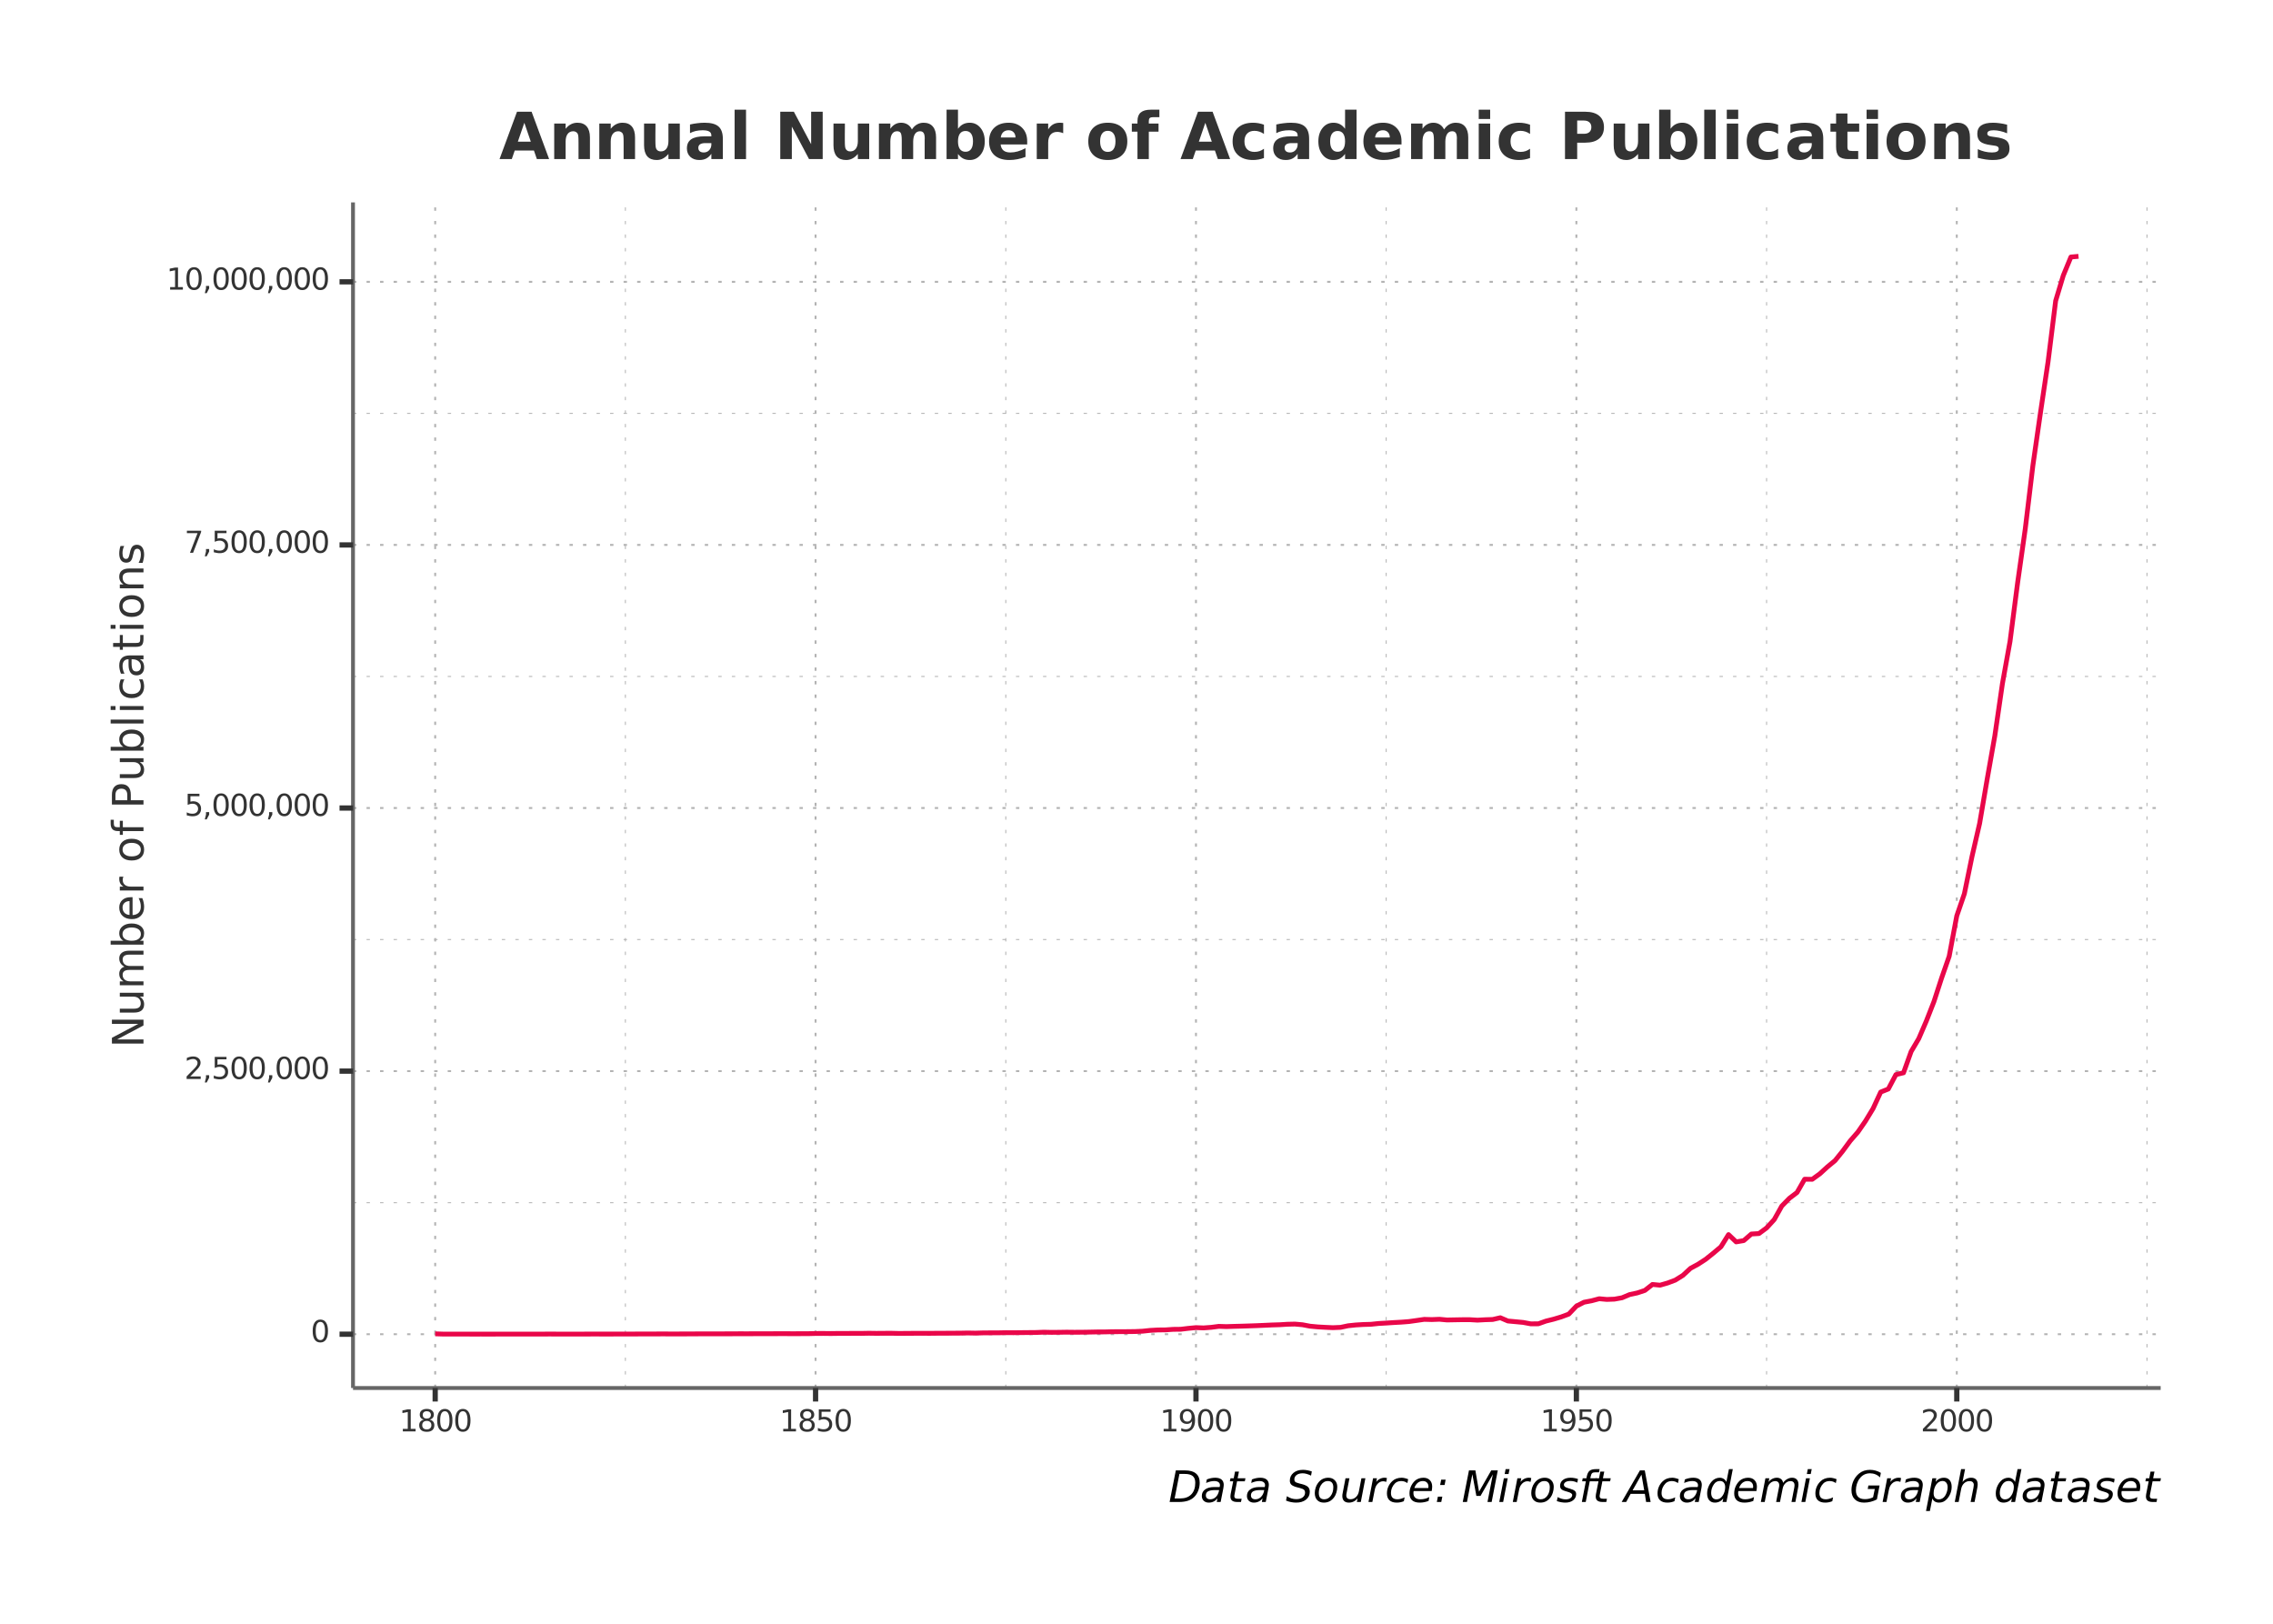 <?xml version="1.0" encoding="UTF-8"?>
<svg xmlns="http://www.w3.org/2000/svg" xmlns:xlink="http://www.w3.org/1999/xlink" width="504pt" height="360pt" viewBox="0 0 504 360" version="1.1">
<defs>
<g>
<symbol overflow="visible" id="glyph0-0">
<path style="stroke:none;" d="M 0.328 1.188 L 0.328 -4.734 L 3.688 -4.734 L 3.688 1.188 Z M 0.719 0.812 L 3.312 0.812 L 3.312 -4.359 L 0.719 -4.359 Z M 0.719 0.812 "/>
</symbol>
<symbol overflow="visible" id="glyph0-1">
<path style="stroke:none;" d="M 2.141 -4.469 C 1.797 -4.469 1.535 -4.297 1.359 -3.953 C 1.191 -3.617 1.109 -3.113 1.109 -2.438 C 1.109 -1.77 1.191 -1.27 1.359 -0.938 C 1.535 -0.602 1.797 -0.438 2.141 -0.438 C 2.484 -0.438 2.738 -0.602 2.906 -0.938 C 3.082 -1.27 3.172 -1.77 3.172 -2.438 C 3.172 -3.113 3.082 -3.617 2.906 -3.953 C 2.738 -4.297 2.484 -4.469 2.141 -4.469 Z M 2.141 -4.984 C 2.68 -4.984 3.098 -4.766 3.391 -4.328 C 3.68 -3.898 3.828 -3.27 3.828 -2.438 C 3.828 -1.613 3.68 -0.984 3.391 -0.547 C 3.098 -0.117 2.68 0.094 2.141 0.094 C 1.586 0.094 1.164 -0.117 0.875 -0.547 C 0.582 -0.984 0.438 -1.613 0.438 -2.438 C 0.438 -3.27 0.582 -3.898 0.875 -4.328 C 1.164 -4.766 1.586 -4.984 2.141 -4.984 Z M 2.141 -4.984 "/>
</symbol>
<symbol overflow="visible" id="glyph0-2">
<path style="stroke:none;" d="M 1.297 -0.562 L 3.609 -0.562 L 3.609 0 L 0.484 0 L 0.484 -0.562 C 0.742 -0.82 1.086 -1.172 1.516 -1.609 C 1.953 -2.047 2.227 -2.328 2.344 -2.453 C 2.551 -2.691 2.695 -2.895 2.781 -3.062 C 2.863 -3.227 2.906 -3.391 2.906 -3.547 C 2.906 -3.805 2.812 -4.016 2.625 -4.172 C 2.445 -4.336 2.211 -4.422 1.922 -4.422 C 1.711 -4.422 1.492 -4.383 1.266 -4.312 C 1.035 -4.25 0.789 -4.145 0.531 -4 L 0.531 -4.656 C 0.789 -4.77 1.035 -4.852 1.266 -4.906 C 1.504 -4.957 1.719 -4.984 1.906 -4.984 C 2.414 -4.984 2.82 -4.852 3.125 -4.594 C 3.426 -4.344 3.578 -4.008 3.578 -3.594 C 3.578 -3.383 3.535 -3.191 3.453 -3.016 C 3.379 -2.836 3.242 -2.625 3.047 -2.375 C 2.992 -2.312 2.82 -2.129 2.531 -1.828 C 2.238 -1.523 1.828 -1.102 1.297 -0.562 Z M 1.297 -0.562 "/>
</symbol>
<symbol overflow="visible" id="glyph0-3">
<path style="stroke:none;" d="M 0.781 -0.828 L 1.484 -0.828 L 1.484 -0.266 L 0.938 0.781 L 0.516 0.781 L 0.781 -0.266 Z M 0.781 -0.828 "/>
</symbol>
<symbol overflow="visible" id="glyph0-4">
<path style="stroke:none;" d="M 0.719 -4.891 L 3.328 -4.891 L 3.328 -4.344 L 1.328 -4.344 L 1.328 -3.141 C 1.422 -3.172 1.516 -3.191 1.609 -3.203 C 1.711 -3.223 1.812 -3.234 1.906 -3.234 C 2.457 -3.234 2.891 -3.082 3.203 -2.781 C 3.523 -2.488 3.688 -2.086 3.688 -1.578 C 3.688 -1.047 3.52 -0.633 3.188 -0.344 C 2.863 -0.051 2.406 0.094 1.812 0.094 C 1.602 0.094 1.391 0.07 1.172 0.031 C 0.961 0 0.742 -0.047 0.516 -0.109 L 0.516 -0.781 C 0.711 -0.676 0.914 -0.598 1.125 -0.547 C 1.332 -0.492 1.555 -0.469 1.797 -0.469 C 2.172 -0.469 2.469 -0.566 2.688 -0.766 C 2.914 -0.961 3.031 -1.234 3.031 -1.578 C 3.031 -1.91 2.914 -2.176 2.688 -2.375 C 2.469 -2.582 2.172 -2.688 1.797 -2.688 C 1.617 -2.688 1.441 -2.664 1.266 -2.625 C 1.086 -2.582 0.906 -2.52 0.719 -2.438 Z M 0.719 -4.891 "/>
</symbol>
<symbol overflow="visible" id="glyph0-5">
<path style="stroke:none;" d="M 0.547 -4.891 L 3.703 -4.891 L 3.703 -4.609 L 1.922 0 L 1.234 0 L 2.906 -4.344 L 0.547 -4.344 Z M 0.547 -4.891 "/>
</symbol>
<symbol overflow="visible" id="glyph0-6">
<path style="stroke:none;" d="M 0.828 -0.562 L 1.922 -0.562 L 1.922 -4.297 L 0.734 -4.062 L 0.734 -4.656 L 1.906 -4.891 L 2.578 -4.891 L 2.578 -0.562 L 3.656 -0.562 L 3.656 0 L 0.828 0 Z M 0.828 -0.562 "/>
</symbol>
<symbol overflow="visible" id="glyph0-7">
<path style="stroke:none;" d="M 2.141 -2.328 C 1.816 -2.328 1.566 -2.242 1.391 -2.078 C 1.211 -1.91 1.125 -1.676 1.125 -1.375 C 1.125 -1.082 1.211 -0.852 1.391 -0.688 C 1.566 -0.52 1.816 -0.438 2.141 -0.438 C 2.453 -0.438 2.695 -0.52 2.875 -0.688 C 3.062 -0.852 3.156 -1.082 3.156 -1.375 C 3.156 -1.676 3.062 -1.91 2.875 -2.078 C 2.695 -2.242 2.453 -2.328 2.141 -2.328 Z M 1.469 -2.609 C 1.188 -2.68 0.969 -2.812 0.812 -3 C 0.656 -3.195 0.578 -3.438 0.578 -3.719 C 0.578 -4.102 0.711 -4.41 0.984 -4.641 C 1.266 -4.867 1.648 -4.984 2.141 -4.984 C 2.629 -4.984 3.008 -4.867 3.281 -4.641 C 3.562 -4.41 3.703 -4.102 3.703 -3.719 C 3.703 -3.438 3.617 -3.195 3.453 -3 C 3.297 -2.812 3.078 -2.68 2.797 -2.609 C 3.117 -2.535 3.367 -2.391 3.547 -2.172 C 3.723 -1.953 3.812 -1.688 3.812 -1.375 C 3.812 -0.906 3.664 -0.539 3.375 -0.281 C 3.094 -0.031 2.68 0.094 2.141 0.094 C 1.598 0.094 1.18 -0.031 0.891 -0.281 C 0.598 -0.539 0.453 -0.906 0.453 -1.375 C 0.453 -1.688 0.539 -1.953 0.719 -2.172 C 0.906 -2.391 1.156 -2.535 1.469 -2.609 Z M 1.234 -3.656 C 1.234 -3.406 1.312 -3.207 1.469 -3.062 C 1.625 -2.914 1.848 -2.844 2.141 -2.844 C 2.422 -2.844 2.641 -2.914 2.797 -3.062 C 2.961 -3.207 3.047 -3.406 3.047 -3.656 C 3.047 -3.906 2.961 -4.102 2.797 -4.25 C 2.641 -4.395 2.422 -4.469 2.141 -4.469 C 1.848 -4.469 1.625 -4.395 1.469 -4.25 C 1.312 -4.102 1.234 -3.906 1.234 -3.656 Z M 1.234 -3.656 "/>
</symbol>
<symbol overflow="visible" id="glyph0-8">
<path style="stroke:none;" d="M 0.734 -0.109 L 0.734 -0.703 C 0.898 -0.629 1.066 -0.57 1.234 -0.531 C 1.41 -0.488 1.582 -0.469 1.75 -0.469 C 2.188 -0.469 2.52 -0.613 2.75 -0.906 C 2.977 -1.195 3.109 -1.645 3.141 -2.25 C 3.016 -2.062 2.852 -1.914 2.656 -1.812 C 2.469 -1.707 2.254 -1.656 2.016 -1.656 C 1.523 -1.656 1.133 -1.801 0.844 -2.094 C 0.562 -2.395 0.422 -2.801 0.422 -3.312 C 0.422 -3.82 0.566 -4.227 0.859 -4.531 C 1.16 -4.832 1.562 -4.984 2.062 -4.984 C 2.625 -4.984 3.051 -4.766 3.344 -4.328 C 3.645 -3.898 3.797 -3.27 3.797 -2.438 C 3.797 -1.664 3.613 -1.051 3.25 -0.594 C 2.883 -0.133 2.395 0.094 1.781 0.094 C 1.613 0.094 1.441 0.078 1.266 0.047 C 1.098 0.016 0.922 -0.035 0.734 -0.109 Z M 2.062 -2.172 C 2.352 -2.172 2.586 -2.27 2.766 -2.469 C 2.941 -2.676 3.031 -2.957 3.031 -3.312 C 3.031 -3.664 2.941 -3.945 2.766 -4.156 C 2.586 -4.363 2.352 -4.469 2.062 -4.469 C 1.758 -4.469 1.52 -4.363 1.344 -4.156 C 1.176 -3.945 1.094 -3.664 1.094 -3.312 C 1.094 -2.957 1.176 -2.676 1.344 -2.469 C 1.52 -2.27 1.758 -2.172 2.062 -2.172 Z M 2.062 -2.172 "/>
</symbol>
<symbol overflow="visible" id="glyph1-0">
<path style="stroke:none;" d="M 1.703 -0.484 L -6.766 -0.484 L -6.766 -5.281 L 1.703 -5.281 Z M 1.156 -1.016 L 1.156 -4.734 L -6.219 -4.734 L -6.219 -1.016 Z M 1.156 -1.016 "/>
</symbol>
<symbol overflow="visible" id="glyph1-1">
<path style="stroke:none;" d="M -7 -0.938 L -7 -2.219 L -1.141 -5.312 L -7 -5.312 L -7 -6.234 L 0 -6.234 L 0 -4.953 L -5.844 -1.859 L 0 -1.859 L 0 -0.938 Z M -7 -0.938 "/>
</symbol>
<symbol overflow="visible" id="glyph1-2">
<path style="stroke:none;" d="M -2.078 -0.812 L -5.25 -0.812 L -5.25 -1.672 L -2.109 -1.672 C -1.609 -1.672 -1.234 -1.77 -0.984 -1.969 C -0.734 -2.164 -0.609 -2.457 -0.609 -2.844 C -0.609 -3.301 -0.754 -3.664 -1.047 -3.938 C -1.348 -4.207 -1.754 -4.344 -2.266 -4.344 L -5.25 -4.344 L -5.25 -5.203 L 0 -5.203 L 0 -4.344 L -0.812 -4.344 C -0.488 -4.133 -0.25 -3.891 -0.094 -3.609 C 0.062 -3.336 0.141 -3.02 0.141 -2.656 C 0.141 -2.051 -0.047 -1.594 -0.422 -1.281 C -0.797 -0.969 -1.348 -0.812 -2.078 -0.812 Z M -5.375 -2.984 Z M -5.375 -2.984 "/>
</symbol>
<symbol overflow="visible" id="glyph1-3">
<path style="stroke:none;" d="M -4.234 -4.984 C -4.617 -5.203 -4.906 -5.461 -5.094 -5.766 C -5.281 -6.066 -5.375 -6.422 -5.375 -6.828 C -5.375 -7.367 -5.18 -7.785 -4.797 -8.078 C -4.41 -8.379 -3.867 -8.531 -3.172 -8.531 L 0 -8.531 L 0 -7.656 L -3.141 -7.656 C -3.641 -7.656 -4.008 -7.566 -4.25 -7.391 C -4.5 -7.211 -4.625 -6.941 -4.625 -6.578 C -4.625 -6.129 -4.473 -5.773 -4.172 -5.516 C -3.879 -5.266 -3.477 -5.141 -2.969 -5.141 L 0 -5.141 L 0 -4.266 L -3.141 -4.266 C -3.641 -4.266 -4.008 -4.176 -4.25 -4 C -4.5 -3.82 -4.625 -3.547 -4.625 -3.172 C -4.625 -2.734 -4.473 -2.383 -4.172 -2.125 C -3.879 -1.863 -3.477 -1.734 -2.969 -1.734 L 0 -1.734 L 0 -0.875 L -5.25 -0.875 L -5.25 -1.734 L -4.438 -1.734 C -4.75 -1.93 -4.984 -2.164 -5.141 -2.438 C -5.297 -2.719 -5.375 -3.047 -5.375 -3.422 C -5.375 -3.805 -5.273 -4.129 -5.078 -4.391 C -4.891 -4.66 -4.609 -4.859 -4.234 -4.984 Z M -4.234 -4.984 "/>
</symbol>
<symbol overflow="visible" id="glyph1-4">
<path style="stroke:none;" d="M -2.625 -4.672 C -3.25 -4.672 -3.742 -4.539 -4.109 -4.281 C -4.473 -4.02 -4.656 -3.66 -4.656 -3.203 C -4.656 -2.742 -4.473 -2.383 -4.109 -2.125 C -3.742 -1.863 -3.25 -1.734 -2.625 -1.734 C -1.988 -1.734 -1.488 -1.863 -1.125 -2.125 C -0.758 -2.383 -0.578 -2.742 -0.578 -3.203 C -0.578 -3.66 -0.758 -4.02 -1.125 -4.281 C -1.488 -4.539 -1.988 -4.672 -2.625 -4.672 Z M -4.453 -1.734 C -4.766 -1.922 -4.992 -2.148 -5.141 -2.422 C -5.297 -2.703 -5.375 -3.035 -5.375 -3.422 C -5.375 -4.055 -5.117 -4.57 -4.609 -4.969 C -4.109 -5.363 -3.445 -5.562 -2.625 -5.562 C -1.789 -5.562 -1.117 -5.363 -0.609 -4.969 C -0.109 -4.57 0.141 -4.055 0.141 -3.422 C 0.141 -3.035 0.066 -2.703 -0.078 -2.422 C -0.234 -2.148 -0.469 -1.922 -0.781 -1.734 L 0 -1.734 L 0 -0.875 L -7.281 -0.875 L -7.281 -1.734 Z M -4.453 -1.734 "/>
</symbol>
<symbol overflow="visible" id="glyph1-5">
<path style="stroke:none;" d="M -2.844 -5.391 L -2.422 -5.391 L -2.422 -1.422 C -1.828 -1.461 -1.375 -1.641 -1.062 -1.953 C -0.75 -2.273 -0.594 -2.723 -0.594 -3.297 C -0.594 -3.629 -0.633 -3.953 -0.719 -4.266 C -0.801 -4.578 -0.922 -4.883 -1.078 -5.188 L -0.266 -5.188 C -0.129 -4.883 -0.031 -4.566 0.031 -4.234 C 0.102 -3.91 0.141 -3.582 0.141 -3.25 C 0.141 -2.414 -0.102 -1.754 -0.594 -1.266 C -1.082 -0.773 -1.742 -0.531 -2.578 -0.531 C -3.43 -0.531 -4.109 -0.758 -4.609 -1.219 C -5.117 -1.688 -5.375 -2.312 -5.375 -3.094 C -5.375 -3.801 -5.145 -4.359 -4.688 -4.766 C -4.238 -5.18 -3.625 -5.391 -2.844 -5.391 Z M -3.094 -4.531 C -3.562 -4.52 -3.938 -4.383 -4.219 -4.125 C -4.5 -3.875 -4.641 -3.535 -4.641 -3.109 C -4.641 -2.629 -4.504 -2.242 -4.234 -1.953 C -3.961 -1.66 -3.582 -1.492 -3.094 -1.453 Z M -3.094 -4.531 "/>
</symbol>
<symbol overflow="visible" id="glyph1-6">
<path style="stroke:none;" d="M -4.438 -3.938 C -4.5 -3.844 -4.539 -3.738 -4.562 -3.625 C -4.594 -3.508 -4.609 -3.383 -4.609 -3.25 C -4.609 -2.758 -4.445 -2.383 -4.125 -2.125 C -3.812 -1.863 -3.359 -1.734 -2.766 -1.734 L 0 -1.734 L 0 -0.875 L -5.25 -0.875 L -5.25 -1.734 L -4.438 -1.734 C -4.75 -1.922 -4.984 -2.156 -5.141 -2.438 C -5.297 -2.727 -5.375 -3.082 -5.375 -3.5 C -5.375 -3.562 -5.367 -3.629 -5.359 -3.703 C -5.348 -3.773 -5.336 -3.852 -5.328 -3.938 Z M -4.438 -3.938 "/>
</symbol>
<symbol overflow="visible" id="glyph1-7">
<path style="stroke:none;" d=""/>
</symbol>
<symbol overflow="visible" id="glyph1-8">
<path style="stroke:none;" d="M -4.641 -2.938 C -4.641 -2.477 -4.457 -2.113 -4.094 -1.844 C -3.738 -1.57 -3.25 -1.438 -2.625 -1.438 C -1.988 -1.438 -1.488 -1.566 -1.125 -1.828 C -0.77 -2.098 -0.594 -2.469 -0.594 -2.938 C -0.594 -3.395 -0.773 -3.758 -1.141 -4.031 C -1.504 -4.301 -2 -4.438 -2.625 -4.438 C -3.238 -4.438 -3.727 -4.301 -4.094 -4.031 C -4.457 -3.758 -4.641 -3.395 -4.641 -2.938 Z M -5.375 -2.938 C -5.375 -3.688 -5.129 -4.273 -4.641 -4.703 C -4.148 -5.129 -3.477 -5.344 -2.625 -5.344 C -1.758 -5.344 -1.082 -5.129 -0.594 -4.703 C -0.102 -4.273 0.141 -3.688 0.141 -2.938 C 0.141 -2.188 -0.102 -1.598 -0.594 -1.172 C -1.082 -0.742 -1.758 -0.531 -2.625 -0.531 C -3.477 -0.531 -4.148 -0.742 -4.641 -1.172 C -5.129 -1.598 -5.375 -2.188 -5.375 -2.938 Z M -5.375 -2.938 "/>
</symbol>
<symbol overflow="visible" id="glyph1-9">
<path style="stroke:none;" d="M -7.281 -3.562 L -6.578 -3.562 L -6.578 -2.734 C -6.578 -2.422 -6.516 -2.203 -6.391 -2.078 C -6.266 -1.961 -6.035 -1.906 -5.703 -1.906 L -5.25 -1.906 L -5.25 -3.328 L -4.578 -3.328 L -4.578 -1.906 L 0 -1.906 L 0 -1.047 L -4.578 -1.047 L -4.578 -0.219 L -5.25 -0.219 L -5.25 -1.047 L -5.609 -1.047 C -6.191 -1.047 -6.613 -1.18 -6.875 -1.453 C -7.145 -1.723 -7.281 -2.156 -7.281 -2.75 Z M -7.281 -3.562 "/>
</symbol>
<symbol overflow="visible" id="glyph1-10">
<path style="stroke:none;" d="M -6.219 -1.891 L -3.594 -1.891 L -3.594 -3.078 C -3.594 -3.516 -3.703 -3.852 -3.922 -4.094 C -4.148 -4.332 -4.477 -4.453 -4.906 -4.453 C -5.32 -4.453 -5.645 -4.332 -5.875 -4.094 C -6.102 -3.852 -6.219 -3.516 -6.219 -3.078 Z M -7 -0.938 L -7 -3.078 C -7 -3.859 -6.82 -4.445 -6.469 -4.844 C -6.113 -5.25 -5.594 -5.453 -4.906 -5.453 C -4.219 -5.453 -3.695 -5.25 -3.344 -4.844 C -2.988 -4.445 -2.812 -3.859 -2.812 -3.078 L -2.812 -1.891 L 0 -1.891 L 0 -0.938 Z M -7 -0.938 "/>
</symbol>
<symbol overflow="visible" id="glyph1-11">
<path style="stroke:none;" d="M -7.281 -0.906 L -7.281 -1.766 L 0 -1.766 L 0 -0.906 Z M -7.281 -0.906 "/>
</symbol>
<symbol overflow="visible" id="glyph1-12">
<path style="stroke:none;" d="M -5.25 -0.906 L -5.25 -1.766 L 0 -1.766 L 0 -0.906 Z M -7.281 -0.906 L -7.281 -1.766 L -6.203 -1.766 L -6.203 -0.906 Z M -7.281 -0.906 "/>
</symbol>
<symbol overflow="visible" id="glyph1-13">
<path style="stroke:none;" d="M -5.047 -4.688 L -4.234 -4.688 C -4.367 -4.438 -4.469 -4.188 -4.531 -3.938 C -4.602 -3.695 -4.641 -3.453 -4.641 -3.203 C -4.641 -2.641 -4.461 -2.203 -4.109 -1.891 C -3.754 -1.586 -3.258 -1.438 -2.625 -1.438 C -1.977 -1.438 -1.477 -1.586 -1.125 -1.891 C -0.77 -2.203 -0.594 -2.641 -0.594 -3.203 C -0.594 -3.453 -0.625 -3.695 -0.688 -3.938 C -0.758 -4.188 -0.863 -4.438 -1 -4.688 L -0.203 -4.688 C -0.086 -4.438 -0.004 -4.18 0.047 -3.922 C 0.109 -3.672 0.141 -3.398 0.141 -3.109 C 0.141 -2.316 -0.109 -1.688 -0.609 -1.219 C -1.109 -0.758 -1.781 -0.531 -2.625 -0.531 C -3.477 -0.531 -4.148 -0.766 -4.641 -1.234 C -5.129 -1.703 -5.375 -2.348 -5.375 -3.172 C -5.375 -3.43 -5.344 -3.688 -5.281 -3.938 C -5.227 -4.195 -5.148 -4.445 -5.047 -4.688 Z M -5.047 -4.688 "/>
</symbol>
<symbol overflow="visible" id="glyph1-14">
<path style="stroke:none;" d="M -2.641 -3.281 C -2.641 -2.594 -2.555 -2.113 -2.391 -1.844 C -2.234 -1.57 -1.961 -1.438 -1.578 -1.438 C -1.273 -1.438 -1.031 -1.535 -0.844 -1.734 C -0.664 -1.941 -0.578 -2.219 -0.578 -2.562 C -0.578 -3.039 -0.75 -3.422 -1.094 -3.703 C -1.438 -3.992 -1.883 -4.141 -2.438 -4.141 L -2.641 -4.141 Z M -3 -5 L 0 -5 L 0 -4.141 L -0.797 -4.141 C -0.473 -3.941 -0.234 -3.695 -0.078 -3.406 C 0.066 -3.113 0.141 -2.754 0.141 -2.328 C 0.141 -1.797 -0.008 -1.367 -0.312 -1.047 C -0.613 -0.734 -1.02 -0.578 -1.531 -0.578 C -2.113 -0.578 -2.555 -0.773 -2.859 -1.172 C -3.16 -1.566 -3.312 -2.156 -3.312 -2.938 L -3.312 -4.141 L -3.391 -4.141 C -3.785 -4.141 -4.094 -4.008 -4.312 -3.75 C -4.531 -3.488 -4.641 -3.125 -4.641 -2.656 C -4.641 -2.352 -4.602 -2.062 -4.531 -1.781 C -4.457 -1.5 -4.352 -1.223 -4.219 -0.953 L -5 -0.953 C -5.125 -1.273 -5.219 -1.582 -5.281 -1.875 C -5.344 -2.176 -5.375 -2.469 -5.375 -2.75 C -5.375 -3.508 -5.176 -4.07 -4.781 -4.438 C -4.383 -4.812 -3.789 -5 -3 -5 Z M -3 -5 "/>
</symbol>
<symbol overflow="visible" id="glyph1-15">
<path style="stroke:none;" d="M -6.734 -1.75 L -5.25 -1.75 L -5.25 -3.531 L -4.578 -3.531 L -4.578 -1.75 L -1.734 -1.75 C -1.305 -1.75 -1.031 -1.805 -0.906 -1.922 C -0.781 -2.047 -0.719 -2.285 -0.719 -2.641 L -0.719 -3.531 L 0 -3.531 L 0 -2.641 C 0 -1.984 -0.125 -1.523 -0.375 -1.266 C -0.625 -1.016 -1.078 -0.891 -1.734 -0.891 L -4.578 -0.891 L -4.578 -0.25 L -5.25 -0.25 L -5.25 -0.891 L -6.734 -0.891 Z M -6.734 -1.75 "/>
</symbol>
<symbol overflow="visible" id="glyph1-16">
<path style="stroke:none;" d="M -3.172 -5.266 L 0 -5.266 L 0 -4.406 L -3.141 -4.406 C -3.641 -4.406 -4.008 -4.305 -4.25 -4.109 C -4.5 -3.922 -4.625 -3.629 -4.625 -3.234 C -4.625 -2.773 -4.473 -2.41 -4.172 -2.141 C -3.879 -1.867 -3.477 -1.734 -2.969 -1.734 L 0 -1.734 L 0 -0.875 L -5.25 -0.875 L -5.25 -1.734 L -4.438 -1.734 C -4.75 -1.941 -4.984 -2.188 -5.141 -2.469 C -5.297 -2.75 -5.375 -3.07 -5.375 -3.438 C -5.375 -4.039 -5.188 -4.492 -4.812 -4.797 C -4.438 -5.109 -3.891 -5.266 -3.172 -5.266 Z M -3.172 -5.266 "/>
</symbol>
<symbol overflow="visible" id="glyph1-17">
<path style="stroke:none;" d="M -5.094 -4.25 L -4.281 -4.25 C -4.406 -4.008 -4.5 -3.754 -4.562 -3.484 C -4.625 -3.223 -4.656 -2.953 -4.656 -2.672 C -4.656 -2.242 -4.586 -1.922 -4.453 -1.703 C -4.328 -1.492 -4.129 -1.391 -3.859 -1.391 C -3.66 -1.391 -3.504 -1.461 -3.391 -1.609 C -3.273 -1.766 -3.164 -2.078 -3.062 -2.547 L -3 -2.844 C -2.875 -3.445 -2.691 -3.879 -2.453 -4.141 C -2.211 -4.398 -1.879 -4.531 -1.453 -4.531 C -0.961 -4.531 -0.57 -4.336 -0.281 -3.953 C 0 -3.566 0.141 -3.035 0.141 -2.359 C 0.141 -2.078 0.109 -1.785 0.047 -1.484 C -0.004 -1.18 -0.082 -0.859 -0.188 -0.516 L -1.078 -0.516 C -0.91 -0.836 -0.785 -1.148 -0.703 -1.453 C -0.617 -1.766 -0.578 -2.07 -0.578 -2.375 C -0.578 -2.781 -0.645 -3.094 -0.781 -3.312 C -0.926 -3.531 -1.125 -3.641 -1.375 -3.641 C -1.613 -3.641 -1.797 -3.562 -1.922 -3.406 C -2.047 -3.25 -2.164 -2.906 -2.281 -2.375 L -2.359 -2.078 C -2.461 -1.535 -2.629 -1.145 -2.859 -0.906 C -3.098 -0.676 -3.422 -0.562 -3.828 -0.562 C -4.316 -0.562 -4.695 -0.734 -4.969 -1.078 C -5.238 -1.43 -5.375 -1.93 -5.375 -2.578 C -5.375 -2.891 -5.348 -3.188 -5.297 -3.469 C -5.254 -3.75 -5.188 -4.008 -5.094 -4.25 Z M -5.094 -4.25 "/>
</symbol>
<symbol overflow="visible" id="glyph2-0">
<path style="stroke:none;" d="M 0.719 2.547 L 0.719 -10.156 L 7.922 -10.156 L 7.922 2.547 Z M 1.531 1.75 L 7.125 1.75 L 7.125 -9.344 L 1.531 -9.344 Z M 1.531 1.75 "/>
</symbol>
<symbol overflow="visible" id="glyph2-1">
<path style="stroke:none;" d="M 7.703 -1.906 L 3.453 -1.906 L 2.797 0 L 0.078 0 L 3.953 -10.5 L 7.188 -10.5 L 11.078 0 L 8.359 0 Z M 4.141 -3.859 L 7.016 -3.859 L 5.578 -8.047 Z M 4.141 -3.859 "/>
</symbol>
<symbol overflow="visible" id="glyph2-2">
<path style="stroke:none;" d="M 9.125 -4.797 L 9.125 0 L 6.594 0 L 6.594 -3.672 C 6.594 -4.348 6.578 -4.816 6.547 -5.078 C 6.516 -5.336 6.461 -5.531 6.391 -5.656 C 6.297 -5.812 6.16 -5.938 5.984 -6.031 C 5.816 -6.125 5.629 -6.172 5.422 -6.172 C 4.891 -6.172 4.473 -5.969 4.172 -5.562 C 3.879 -5.156 3.734 -4.594 3.734 -3.875 L 3.734 0 L 1.203 0 L 1.203 -7.875 L 3.734 -7.875 L 3.734 -6.719 C 4.109 -7.188 4.508 -7.523 4.938 -7.734 C 5.363 -7.953 5.836 -8.062 6.359 -8.062 C 7.266 -8.062 7.953 -7.781 8.422 -7.219 C 8.891 -6.664 9.125 -5.859 9.125 -4.797 Z M 9.125 -4.797 "/>
</symbol>
<symbol overflow="visible" id="glyph2-3">
<path style="stroke:none;" d="M 1.125 -3.062 L 1.125 -7.875 L 3.656 -7.875 L 3.656 -7.094 C 3.656 -6.664 3.648 -6.129 3.641 -5.484 C 3.641 -4.836 3.641 -4.406 3.641 -4.188 C 3.641 -3.562 3.656 -3.109 3.688 -2.828 C 3.727 -2.547 3.785 -2.344 3.859 -2.219 C 3.961 -2.051 4.098 -1.922 4.266 -1.828 C 4.43 -1.742 4.625 -1.703 4.844 -1.703 C 5.363 -1.703 5.773 -1.898 6.078 -2.297 C 6.379 -2.703 6.531 -3.266 6.531 -3.984 L 6.531 -7.875 L 9.047 -7.875 L 9.047 0 L 6.531 0 L 6.531 -1.141 C 6.145 -0.68 5.738 -0.344 5.312 -0.125 C 4.895 0.094 4.43 0.203 3.922 0.203 C 3.004 0.203 2.305 -0.07 1.828 -0.625 C 1.359 -1.188 1.125 -2 1.125 -3.062 Z M 1.125 -3.062 "/>
</symbol>
<symbol overflow="visible" id="glyph2-4">
<path style="stroke:none;" d="M 4.734 -3.547 C 4.211 -3.547 3.816 -3.457 3.547 -3.281 C 3.285 -3.102 3.156 -2.836 3.156 -2.484 C 3.156 -2.172 3.258 -1.922 3.469 -1.734 C 3.688 -1.555 3.988 -1.469 4.375 -1.469 C 4.844 -1.469 5.238 -1.633 5.562 -1.969 C 5.883 -2.312 6.047 -2.738 6.047 -3.25 L 6.047 -3.547 Z M 8.594 -4.5 L 8.594 0 L 6.047 0 L 6.047 -1.172 C 5.711 -0.691 5.332 -0.344 4.906 -0.125 C 4.488 0.094 3.977 0.203 3.375 0.203 C 2.551 0.203 1.883 -0.031 1.375 -0.5 C 0.875 -0.977 0.625 -1.598 0.625 -2.359 C 0.625 -3.285 0.941 -3.961 1.578 -4.391 C 2.211 -4.828 3.207 -5.047 4.562 -5.047 L 6.047 -5.047 L 6.047 -5.234 C 6.047 -5.641 5.891 -5.93 5.578 -6.109 C 5.266 -6.297 4.773 -6.391 4.109 -6.391 C 3.566 -6.391 3.062 -6.336 2.594 -6.234 C 2.133 -6.129 1.707 -5.969 1.312 -5.75 L 1.312 -7.672 C 1.852 -7.797 2.395 -7.891 2.938 -7.953 C 3.477 -8.023 4.02 -8.062 4.562 -8.062 C 5.988 -8.062 7.016 -7.781 7.641 -7.219 C 8.273 -6.664 8.594 -5.758 8.594 -4.5 Z M 8.594 -4.5 "/>
</symbol>
<symbol overflow="visible" id="glyph2-5">
<path style="stroke:none;" d="M 1.203 -10.953 L 3.734 -10.953 L 3.734 0 L 1.203 0 Z M 1.203 -10.953 "/>
</symbol>
<symbol overflow="visible" id="glyph2-6">
<path style="stroke:none;" d=""/>
</symbol>
<symbol overflow="visible" id="glyph2-7">
<path style="stroke:none;" d="M 1.328 -10.5 L 4.344 -10.5 L 8.172 -3.297 L 8.172 -10.5 L 10.734 -10.5 L 10.734 0 L 7.703 0 L 3.891 -7.203 L 3.891 0 L 1.328 0 Z M 1.328 -10.5 "/>
</symbol>
<symbol overflow="visible" id="glyph2-8">
<path style="stroke:none;" d="M 8.516 -6.562 C 8.828 -7.051 9.203 -7.422 9.641 -7.672 C 10.086 -7.93 10.57 -8.062 11.094 -8.062 C 12 -8.062 12.688 -7.781 13.156 -7.219 C 13.633 -6.664 13.875 -5.859 13.875 -4.797 L 13.875 0 L 11.344 0 L 11.344 -4.109 C 11.344 -4.172 11.344 -4.234 11.344 -4.297 C 11.352 -4.359 11.359 -4.453 11.359 -4.578 C 11.359 -5.141 11.273 -5.547 11.109 -5.797 C 10.941 -6.047 10.676 -6.172 10.312 -6.172 C 9.832 -6.172 9.461 -5.973 9.203 -5.578 C 8.941 -5.18 8.805 -4.613 8.797 -3.875 L 8.797 0 L 6.266 0 L 6.266 -4.109 C 6.266 -4.984 6.188 -5.547 6.031 -5.797 C 5.883 -6.047 5.617 -6.172 5.234 -6.172 C 4.754 -6.172 4.383 -5.973 4.125 -5.578 C 3.863 -5.18 3.734 -4.613 3.734 -3.875 L 3.734 0 L 1.203 0 L 1.203 -7.875 L 3.734 -7.875 L 3.734 -6.719 C 4.035 -7.164 4.383 -7.5 4.781 -7.719 C 5.188 -7.945 5.633 -8.062 6.125 -8.062 C 6.664 -8.062 7.145 -7.93 7.562 -7.672 C 7.977 -7.41 8.297 -7.039 8.516 -6.562 Z M 8.516 -6.562 "/>
</symbol>
<symbol overflow="visible" id="glyph2-9">
<path style="stroke:none;" d="M 5.406 -1.625 C 5.945 -1.625 6.359 -1.82 6.641 -2.219 C 6.922 -2.613 7.062 -3.188 7.062 -3.938 C 7.062 -4.688 6.922 -5.254 6.641 -5.641 C 6.359 -6.035 5.945 -6.234 5.406 -6.234 C 4.863 -6.234 4.445 -6.035 4.156 -5.641 C 3.875 -5.242 3.734 -4.676 3.734 -3.938 C 3.734 -3.188 3.875 -2.613 4.156 -2.219 C 4.445 -1.82 4.863 -1.625 5.406 -1.625 Z M 3.734 -6.719 C 4.078 -7.188 4.457 -7.523 4.875 -7.734 C 5.301 -7.953 5.789 -8.062 6.344 -8.062 C 7.312 -8.062 8.109 -7.676 8.734 -6.906 C 9.359 -6.133 9.672 -5.145 9.672 -3.938 C 9.672 -2.719 9.359 -1.723 8.734 -0.953 C 8.109 -0.18 7.312 0.203 6.344 0.203 C 5.789 0.203 5.301 0.094 4.875 -0.125 C 4.457 -0.344 4.078 -0.68 3.734 -1.141 L 3.734 0 L 1.203 0 L 1.203 -10.953 L 3.734 -10.953 Z M 3.734 -6.719 "/>
</symbol>
<symbol overflow="visible" id="glyph2-10">
<path style="stroke:none;" d="M 9.078 -3.953 L 9.078 -3.25 L 3.188 -3.25 C 3.25 -2.656 3.461 -2.207 3.828 -1.906 C 4.191 -1.613 4.703 -1.469 5.359 -1.469 C 5.891 -1.469 6.43 -1.547 6.984 -1.703 C 7.547 -1.859 8.117 -2.098 8.703 -2.422 L 8.703 -0.484 C 8.109 -0.254 7.508 -0.082 6.906 0.031 C 6.312 0.145 5.719 0.203 5.125 0.203 C 3.695 0.203 2.586 -0.156 1.797 -0.875 C 1.016 -1.602 0.625 -2.625 0.625 -3.938 C 0.625 -5.219 1.008 -6.223 1.781 -6.953 C 2.562 -7.691 3.629 -8.062 4.984 -8.062 C 6.223 -8.062 7.211 -7.688 7.953 -6.938 C 8.703 -6.195 9.078 -5.203 9.078 -3.953 Z M 6.484 -4.797 C 6.484 -5.273 6.344 -5.66 6.062 -5.953 C 5.789 -6.242 5.426 -6.391 4.969 -6.391 C 4.477 -6.391 4.082 -6.254 3.781 -5.984 C 3.477 -5.711 3.289 -5.316 3.219 -4.797 Z M 6.484 -4.797 "/>
</symbol>
<symbol overflow="visible" id="glyph2-11">
<path style="stroke:none;" d="M 7.062 -5.734 C 6.844 -5.836 6.625 -5.91 6.406 -5.953 C 6.188 -6.004 5.969 -6.031 5.75 -6.031 C 5.102 -6.031 4.602 -5.82 4.25 -5.406 C 3.906 -5 3.734 -4.406 3.734 -3.625 L 3.734 0 L 1.203 0 L 1.203 -7.875 L 3.734 -7.875 L 3.734 -6.578 C 4.055 -7.098 4.426 -7.473 4.844 -7.703 C 5.258 -7.941 5.766 -8.062 6.359 -8.062 C 6.441 -8.062 6.531 -8.055 6.625 -8.047 C 6.727 -8.047 6.875 -8.035 7.062 -8.016 Z M 7.062 -5.734 "/>
</symbol>
<symbol overflow="visible" id="glyph2-12">
<path style="stroke:none;" d="M 4.953 -6.266 C 4.398 -6.266 3.977 -6.062 3.688 -5.656 C 3.395 -5.258 3.25 -4.688 3.25 -3.938 C 3.25 -3.176 3.395 -2.594 3.688 -2.188 C 3.977 -1.789 4.398 -1.594 4.953 -1.594 C 5.504 -1.594 5.926 -1.789 6.219 -2.188 C 6.508 -2.594 6.656 -3.176 6.656 -3.938 C 6.656 -4.688 6.508 -5.258 6.219 -5.656 C 5.926 -6.062 5.504 -6.266 4.953 -6.266 Z M 4.953 -8.062 C 6.305 -8.062 7.363 -7.695 8.125 -6.969 C 8.895 -6.238 9.281 -5.227 9.281 -3.938 C 9.281 -2.633 8.895 -1.617 8.125 -0.891 C 7.363 -0.16 6.305 0.203 4.953 0.203 C 3.598 0.203 2.535 -0.16 1.766 -0.891 C 1.004 -1.617 0.625 -2.633 0.625 -3.938 C 0.625 -5.227 1.004 -6.238 1.766 -6.969 C 2.535 -7.695 3.598 -8.062 4.953 -8.062 Z M 4.953 -8.062 "/>
</symbol>
<symbol overflow="visible" id="glyph2-13">
<path style="stroke:none;" d="M 6.391 -10.953 L 6.391 -9.297 L 5 -9.297 C 4.645 -9.297 4.395 -9.227 4.25 -9.094 C 4.113 -8.969 4.047 -8.742 4.047 -8.422 L 4.047 -7.875 L 6.203 -7.875 L 6.203 -6.078 L 4.047 -6.078 L 4.047 0 L 1.531 0 L 1.531 -6.078 L 0.281 -6.078 L 0.281 -7.875 L 1.531 -7.875 L 1.531 -8.422 C 1.531 -9.285 1.77 -9.922 2.25 -10.328 C 2.727 -10.742 3.469 -10.953 4.469 -10.953 Z M 6.391 -10.953 "/>
</symbol>
<symbol overflow="visible" id="glyph2-14">
<path style="stroke:none;" d="M 7.578 -7.625 L 7.578 -5.578 C 7.234 -5.816 6.891 -5.988 6.547 -6.094 C 6.203 -6.207 5.844 -6.266 5.469 -6.266 C 4.77 -6.266 4.223 -6.055 3.828 -5.641 C 3.441 -5.234 3.25 -4.664 3.25 -3.938 C 3.25 -3.195 3.441 -2.617 3.828 -2.203 C 4.223 -1.797 4.77 -1.594 5.469 -1.594 C 5.863 -1.594 6.238 -1.648 6.594 -1.766 C 6.945 -1.891 7.273 -2.066 7.578 -2.297 L 7.578 -0.234 C 7.18 -0.086 6.781 0.02 6.375 0.094 C 5.969 0.164 5.562 0.203 5.156 0.203 C 3.738 0.203 2.629 -0.16 1.828 -0.891 C 1.023 -1.617 0.625 -2.633 0.625 -3.938 C 0.625 -5.227 1.023 -6.238 1.828 -6.969 C 2.629 -7.695 3.738 -8.062 5.156 -8.062 C 5.57 -8.062 5.977 -8.023 6.375 -7.953 C 6.781 -7.879 7.18 -7.77 7.578 -7.625 Z M 7.578 -7.625 "/>
</symbol>
<symbol overflow="visible" id="glyph2-15">
<path style="stroke:none;" d="M 6.562 -6.719 L 6.562 -10.953 L 9.109 -10.953 L 9.109 0 L 6.562 0 L 6.562 -1.141 C 6.219 -0.672 5.836 -0.328 5.422 -0.109 C 5.004 0.098 4.52 0.203 3.969 0.203 C 3 0.203 2.203 -0.18 1.578 -0.953 C 0.953 -1.723 0.641 -2.719 0.641 -3.938 C 0.641 -5.145 0.953 -6.133 1.578 -6.906 C 2.203 -7.676 3 -8.062 3.969 -8.062 C 4.52 -8.062 5.004 -7.953 5.422 -7.734 C 5.836 -7.523 6.219 -7.188 6.562 -6.719 Z M 4.906 -1.625 C 5.445 -1.625 5.859 -1.82 6.141 -2.219 C 6.422 -2.613 6.562 -3.188 6.562 -3.938 C 6.562 -4.688 6.422 -5.254 6.141 -5.641 C 5.859 -6.035 5.445 -6.234 4.906 -6.234 C 4.375 -6.234 3.961 -6.035 3.672 -5.641 C 3.391 -5.254 3.25 -4.688 3.25 -3.938 C 3.25 -3.188 3.391 -2.613 3.672 -2.219 C 3.961 -1.82 4.375 -1.625 4.906 -1.625 Z M 4.906 -1.625 "/>
</symbol>
<symbol overflow="visible" id="glyph2-16">
<path style="stroke:none;" d="M 1.203 -7.875 L 3.734 -7.875 L 3.734 0 L 1.203 0 Z M 1.203 -10.953 L 3.734 -10.953 L 3.734 -8.891 L 1.203 -8.891 Z M 1.203 -10.953 "/>
</symbol>
<symbol overflow="visible" id="glyph2-17">
<path style="stroke:none;" d="M 1.328 -10.5 L 5.812 -10.5 C 7.156 -10.5 8.18 -10.203 8.891 -9.609 C 9.609 -9.016 9.969 -8.172 9.969 -7.078 C 9.969 -5.973 9.609 -5.125 8.891 -4.531 C 8.18 -3.938 7.156 -3.641 5.812 -3.641 L 4.031 -3.641 L 4.031 0 L 1.328 0 Z M 4.031 -8.547 L 4.031 -5.609 L 5.531 -5.609 C 6.051 -5.609 6.453 -5.734 6.734 -5.984 C 7.023 -6.242 7.172 -6.609 7.172 -7.078 C 7.172 -7.547 7.023 -7.906 6.734 -8.156 C 6.453 -8.414 6.051 -8.547 5.531 -8.547 Z M 4.031 -8.547 "/>
</symbol>
<symbol overflow="visible" id="glyph2-18">
<path style="stroke:none;" d="M 3.953 -10.109 L 3.953 -7.875 L 6.562 -7.875 L 6.562 -6.078 L 3.953 -6.078 L 3.953 -2.734 C 3.953 -2.367 4.023 -2.117 4.172 -1.984 C 4.316 -1.859 4.609 -1.797 5.047 -1.797 L 6.344 -1.797 L 6.344 0 L 4.172 0 C 3.18 0 2.477 -0.207 2.062 -0.625 C 1.645 -1.039 1.438 -1.742 1.438 -2.734 L 1.438 -6.078 L 0.188 -6.078 L 0.188 -7.875 L 1.438 -7.875 L 1.438 -10.109 Z M 3.953 -10.109 "/>
</symbol>
<symbol overflow="visible" id="glyph2-19">
<path style="stroke:none;" d="M 7.359 -7.625 L 7.359 -5.719 C 6.828 -5.945 6.305 -6.113 5.797 -6.219 C 5.297 -6.332 4.82 -6.391 4.375 -6.391 C 3.906 -6.391 3.551 -6.328 3.312 -6.203 C 3.082 -6.086 2.969 -5.906 2.969 -5.656 C 2.969 -5.457 3.055 -5.301 3.234 -5.188 C 3.41 -5.082 3.723 -5.004 4.172 -4.953 L 4.625 -4.891 C 5.914 -4.734 6.781 -4.469 7.219 -4.094 C 7.664 -3.719 7.891 -3.129 7.891 -2.328 C 7.891 -1.484 7.578 -0.848 6.953 -0.422 C 6.336 -0.004 5.414 0.203 4.188 0.203 C 3.664 0.203 3.129 0.16 2.578 0.078 C 2.023 -0.004 1.453 -0.125 0.859 -0.281 L 0.859 -2.203 C 1.367 -1.961 1.883 -1.781 2.406 -1.656 C 2.938 -1.531 3.473 -1.469 4.016 -1.469 C 4.504 -1.469 4.875 -1.535 5.125 -1.672 C 5.375 -1.805 5.5 -2.008 5.5 -2.281 C 5.5 -2.5 5.41 -2.664 5.234 -2.781 C 5.066 -2.895 4.727 -2.977 4.219 -3.031 L 3.781 -3.094 C 2.656 -3.238 1.867 -3.5 1.422 -3.875 C 0.973 -4.258 0.75 -4.836 0.75 -5.609 C 0.75 -6.441 1.035 -7.055 1.609 -7.453 C 2.18 -7.859 3.055 -8.062 4.234 -8.062 C 4.703 -8.062 5.191 -8.023 5.703 -7.953 C 6.211 -7.891 6.766 -7.781 7.359 -7.625 Z M 7.359 -7.625 "/>
</symbol>
<symbol overflow="visible" id="glyph3-0">
<path style="stroke:none;" d="M 0.484 1.703 L 0.484 -6.766 L 5.281 -6.766 L 5.281 1.703 Z M 1.016 1.156 L 4.734 1.156 L 4.734 -6.219 L 1.016 -6.219 Z M 1.016 1.156 "/>
</symbol>
<symbol overflow="visible" id="glyph3-1">
<path style="stroke:none;" d="M 1.625 -7 L 3.656 -7 C 4.738 -7 5.551 -6.77 6.094 -6.312 C 6.645 -5.852 6.922 -5.172 6.922 -4.266 C 6.922 -3.672 6.816 -3.098 6.609 -2.547 C 6.398 -1.992 6.113 -1.531 5.75 -1.156 C 5.375 -0.77 4.898 -0.477 4.328 -0.281 C 3.754 -0.094 3.082 0 2.312 0 L 0.25 0 Z M 2.422 -6.219 L 1.359 -0.781 L 2.594 -0.781 C 3.656 -0.781 4.477 -1.082 5.062 -1.688 C 5.645 -2.301 5.938 -3.16 5.938 -4.266 C 5.938 -4.941 5.75 -5.438 5.375 -5.75 C 5 -6.062 4.41 -6.219 3.609 -6.219 Z M 2.422 -6.219 "/>
</symbol>
<symbol overflow="visible" id="glyph3-2">
<path style="stroke:none;" d="M 5.156 -3 L 4.562 0 L 3.703 0 L 3.859 -0.797 C 3.609 -0.484 3.32 -0.25 3 -0.094 C 2.676 0.062 2.316 0.141 1.922 0.141 C 1.473 0.141 1.102 0.004 0.812 -0.266 C 0.531 -0.547 0.391 -0.898 0.391 -1.328 C 0.391 -1.941 0.633 -2.426 1.125 -2.781 C 1.613 -3.133 2.285 -3.312 3.141 -3.312 L 4.344 -3.312 L 4.391 -3.547 C 4.398 -3.566 4.406 -3.594 4.406 -3.625 C 4.406 -3.656 4.406 -3.703 4.406 -3.766 C 4.406 -4.035 4.289 -4.25 4.062 -4.406 C 3.844 -4.562 3.531 -4.641 3.125 -4.641 C 2.844 -4.641 2.551 -4.602 2.25 -4.531 C 1.957 -4.457 1.656 -4.352 1.344 -4.219 L 1.5 -5 C 1.82 -5.125 2.133 -5.219 2.438 -5.281 C 2.75 -5.344 3.051 -5.375 3.344 -5.375 C 3.969 -5.375 4.441 -5.238 4.766 -4.969 C 5.086 -4.695 5.25 -4.305 5.25 -3.797 C 5.25 -3.691 5.238 -3.57 5.219 -3.438 C 5.207 -3.301 5.188 -3.156 5.156 -3 Z M 4.219 -2.641 L 3.359 -2.641 C 2.648 -2.641 2.125 -2.547 1.781 -2.359 C 1.445 -2.172 1.281 -1.875 1.281 -1.469 C 1.281 -1.195 1.363 -0.984 1.531 -0.828 C 1.707 -0.672 1.953 -0.594 2.266 -0.594 C 2.734 -0.594 3.141 -0.758 3.484 -1.094 C 3.836 -1.438 4.07 -1.883 4.188 -2.438 Z M 4.219 -2.641 "/>
</symbol>
<symbol overflow="visible" id="glyph3-3">
<path style="stroke:none;" d="M 4.062 -5.25 L 3.922 -4.578 L 2.203 -4.578 L 1.656 -1.734 C 1.633 -1.617 1.617 -1.523 1.609 -1.453 C 1.598 -1.391 1.594 -1.336 1.594 -1.297 C 1.594 -1.098 1.648 -0.953 1.766 -0.859 C 1.891 -0.766 2.086 -0.719 2.359 -0.719 L 3.219 -0.719 L 3.078 0 L 2.25 0 C 1.738 0 1.359 -0.098 1.109 -0.297 C 0.859 -0.492 0.734 -0.797 0.734 -1.203 C 0.734 -1.273 0.738 -1.352 0.75 -1.438 C 0.758 -1.531 0.77 -1.629 0.781 -1.734 L 1.344 -4.578 L 0.609 -4.578 L 0.75 -5.25 L 1.469 -5.25 L 1.75 -6.734 L 2.625 -6.734 L 2.328 -5.25 Z M 4.062 -5.25 "/>
</symbol>
<symbol overflow="visible" id="glyph3-4">
<path style="stroke:none;" d=""/>
</symbol>
<symbol overflow="visible" id="glyph3-5">
<path style="stroke:none;" d="M 5.781 -6.766 L 5.609 -5.844 C 5.285 -6.008 4.969 -6.133 4.656 -6.219 C 4.352 -6.312 4.055 -6.359 3.766 -6.359 C 3.191 -6.359 2.738 -6.234 2.406 -5.984 C 2.07 -5.734 1.906 -5.406 1.906 -5 C 1.906 -4.77 1.969 -4.594 2.094 -4.469 C 2.219 -4.352 2.535 -4.227 3.047 -4.094 L 3.609 -3.953 C 4.254 -3.785 4.703 -3.57 4.953 -3.312 C 5.203 -3.062 5.328 -2.707 5.328 -2.25 C 5.328 -1.539 5.047 -0.961 4.484 -0.516 C 3.93 -0.078 3.207 0.141 2.312 0.141 C 1.938 0.141 1.562 0.102 1.188 0.031 C 0.812 -0.039 0.438 -0.156 0.062 -0.312 L 0.25 -1.281 C 0.594 -1.062 0.938 -0.895 1.281 -0.781 C 1.633 -0.676 1.984 -0.625 2.328 -0.625 C 2.922 -0.625 3.395 -0.754 3.75 -1.016 C 4.102 -1.285 4.281 -1.629 4.281 -2.047 C 4.281 -2.328 4.207 -2.539 4.062 -2.688 C 3.926 -2.832 3.625 -2.969 3.156 -3.094 L 2.594 -3.234 C 1.945 -3.398 1.504 -3.594 1.266 -3.812 C 1.023 -4.031 0.906 -4.336 0.906 -4.734 C 0.906 -5.43 1.172 -6.004 1.703 -6.453 C 2.242 -6.898 2.945 -7.125 3.812 -7.125 C 4.145 -7.125 4.473 -7.094 4.797 -7.031 C 5.129 -6.969 5.457 -6.879 5.781 -6.766 Z M 5.781 -6.766 "/>
</symbol>
<symbol overflow="visible" id="glyph3-6">
<path style="stroke:none;" d="M 2.438 0.141 C 1.82 0.141 1.332 -0.047 0.969 -0.422 C 0.613 -0.805 0.438 -1.328 0.438 -1.984 C 0.438 -2.367 0.5 -2.758 0.625 -3.156 C 0.75 -3.551 0.91 -3.879 1.109 -4.141 C 1.41 -4.566 1.754 -4.879 2.141 -5.078 C 2.523 -5.273 2.957 -5.375 3.438 -5.375 C 4.031 -5.375 4.508 -5.188 4.875 -4.812 C 5.238 -4.445 5.422 -3.961 5.422 -3.359 C 5.422 -2.941 5.359 -2.523 5.234 -2.109 C 5.117 -1.703 4.961 -1.363 4.766 -1.094 C 4.461 -0.676 4.117 -0.363 3.734 -0.156 C 3.359 0.039 2.926 0.141 2.438 0.141 Z M 1.328 -2.016 C 1.328 -1.535 1.426 -1.176 1.625 -0.938 C 1.832 -0.707 2.133 -0.594 2.531 -0.594 C 3.113 -0.594 3.594 -0.844 3.969 -1.344 C 4.352 -1.852 4.547 -2.492 4.547 -3.266 C 4.547 -3.723 4.441 -4.066 4.234 -4.297 C 4.035 -4.523 3.738 -4.641 3.344 -4.641 C 3.02 -4.641 2.727 -4.562 2.469 -4.406 C 2.219 -4.258 1.992 -4.031 1.797 -3.719 C 1.648 -3.488 1.535 -3.223 1.453 -2.922 C 1.367 -2.629 1.328 -2.328 1.328 -2.016 Z M 1.328 -2.016 "/>
</symbol>
<symbol overflow="visible" id="glyph3-7">
<path style="stroke:none;" d="M 0.641 -2.078 L 1.25 -5.25 L 2.125 -5.25 L 1.516 -2.109 C 1.484 -1.961 1.457 -1.832 1.438 -1.719 C 1.426 -1.613 1.422 -1.523 1.422 -1.453 C 1.422 -1.18 1.5 -0.973 1.656 -0.828 C 1.82 -0.68 2.055 -0.609 2.359 -0.609 C 2.816 -0.609 3.211 -0.766 3.547 -1.078 C 3.891 -1.391 4.113 -1.812 4.219 -2.344 L 4.781 -5.25 L 5.656 -5.25 L 4.641 0 L 3.766 0 L 3.938 -0.828 C 3.695 -0.516 3.41 -0.273 3.078 -0.109 C 2.742 0.055 2.383 0.141 2 0.141 C 1.539 0.141 1.18 0.016 0.922 -0.234 C 0.672 -0.492 0.547 -0.848 0.547 -1.297 C 0.547 -1.391 0.551 -1.504 0.562 -1.641 C 0.582 -1.785 0.609 -1.93 0.641 -2.078 Z M 0.641 -2.078 "/>
</symbol>
<symbol overflow="visible" id="glyph3-8">
<path style="stroke:none;" d="M 4.281 -4.453 C 4.188 -4.492 4.082 -4.523 3.969 -4.547 C 3.863 -4.578 3.742 -4.594 3.609 -4.594 C 3.148 -4.594 2.75 -4.414 2.406 -4.062 C 2.062 -3.719 1.836 -3.254 1.734 -2.672 L 1.203 0 L 0.344 0 L 1.359 -5.25 L 2.219 -5.25 L 2.062 -4.438 C 2.289 -4.738 2.562 -4.969 2.875 -5.125 C 3.195 -5.289 3.535 -5.375 3.891 -5.375 C 3.984 -5.375 4.078 -5.367 4.172 -5.359 C 4.266 -5.348 4.352 -5.328 4.438 -5.297 Z M 4.281 -4.453 "/>
</symbol>
<symbol overflow="visible" id="glyph3-9">
<path style="stroke:none;" d="M 5.141 -5.047 L 4.969 -4.188 C 4.758 -4.344 4.539 -4.457 4.312 -4.531 C 4.082 -4.602 3.844 -4.641 3.594 -4.641 C 3.312 -4.641 3.047 -4.594 2.797 -4.5 C 2.555 -4.406 2.348 -4.266 2.172 -4.078 C 1.91 -3.805 1.703 -3.488 1.547 -3.125 C 1.398 -2.758 1.328 -2.383 1.328 -2 C 1.328 -1.52 1.445 -1.164 1.688 -0.938 C 1.926 -0.707 2.285 -0.594 2.766 -0.594 C 3.004 -0.594 3.254 -0.629 3.516 -0.703 C 3.785 -0.773 4.066 -0.883 4.359 -1.031 L 4.188 -0.172 C 3.938 -0.066 3.68 0.008 3.422 0.062 C 3.16 0.113 2.891 0.141 2.609 0.141 C 1.91 0.141 1.375 -0.031 1 -0.375 C 0.625 -0.727 0.438 -1.227 0.438 -1.875 C 0.438 -2.414 0.535 -2.914 0.734 -3.375 C 0.93 -3.832 1.223 -4.242 1.609 -4.609 C 1.867 -4.859 2.172 -5.047 2.516 -5.172 C 2.867 -5.305 3.258 -5.375 3.688 -5.375 C 3.926 -5.375 4.164 -5.344 4.406 -5.281 C 4.645 -5.227 4.891 -5.148 5.141 -5.047 Z M 5.141 -5.047 "/>
</symbol>
<symbol overflow="visible" id="glyph3-10">
<path style="stroke:none;" d="M 4.609 -3.094 C 4.617 -3.145 4.625 -3.195 4.625 -3.25 C 4.633 -3.301 4.641 -3.352 4.641 -3.406 C 4.641 -3.789 4.523 -4.094 4.297 -4.312 C 4.078 -4.531 3.773 -4.641 3.391 -4.641 C 2.961 -4.641 2.582 -4.504 2.25 -4.234 C 1.926 -3.961 1.68 -3.582 1.516 -3.094 Z M 5.359 -2.422 L 1.359 -2.422 C 1.336 -2.297 1.32 -2.195 1.312 -2.125 C 1.312 -2.062 1.312 -2.004 1.312 -1.953 C 1.312 -1.523 1.441 -1.191 1.703 -0.953 C 1.973 -0.711 2.352 -0.594 2.844 -0.594 C 3.219 -0.594 3.57 -0.633 3.906 -0.719 C 4.238 -0.801 4.547 -0.926 4.828 -1.094 L 4.672 -0.234 C 4.359 -0.109 4.035 -0.016 3.703 0.047 C 3.379 0.109 3.047 0.141 2.703 0.141 C 1.973 0.141 1.41 -0.031 1.016 -0.375 C 0.629 -0.727 0.438 -1.227 0.438 -1.875 C 0.438 -2.414 0.535 -2.922 0.734 -3.391 C 0.93 -3.859 1.219 -4.281 1.594 -4.656 C 1.832 -4.883 2.117 -5.062 2.453 -5.188 C 2.797 -5.312 3.156 -5.375 3.531 -5.375 C 4.125 -5.375 4.594 -5.195 4.938 -4.844 C 5.289 -4.488 5.469 -4.008 5.469 -3.406 C 5.469 -3.258 5.457 -3.102 5.438 -2.938 C 5.426 -2.781 5.398 -2.609 5.359 -2.422 Z M 5.359 -2.422 "/>
</symbol>
<symbol overflow="visible" id="glyph3-11">
<path style="stroke:none;" d="M 1.469 -4.953 L 2.453 -4.953 L 2.219 -3.766 L 1.234 -3.766 Z M 0.734 -1.188 L 1.719 -1.188 L 1.484 0 L 0.5 0 Z M 0.734 -1.188 "/>
</symbol>
<symbol overflow="visible" id="glyph3-12">
<path style="stroke:none;" d="M 1.625 -7 L 3.047 -7 L 3.859 -2.281 L 6.562 -7 L 8.016 -7 L 6.656 0 L 5.734 0 L 6.922 -6.125 L 4.188 -1.344 L 3.266 -1.344 L 2.375 -6.156 L 1.188 0 L 0.25 0 Z M 1.625 -7 "/>
</symbol>
<symbol overflow="visible" id="glyph3-13">
<path style="stroke:none;" d="M 1.75 -7.281 L 2.625 -7.281 L 2.406 -6.203 L 1.547 -6.203 Z M 1.359 -5.25 L 2.219 -5.25 L 1.203 0 L 0.344 0 Z M 1.359 -5.25 "/>
</symbol>
<symbol overflow="visible" id="glyph3-14">
<path style="stroke:none;" d="M 4.797 -5.094 L 4.641 -4.281 C 4.41 -4.406 4.164 -4.5 3.906 -4.562 C 3.656 -4.625 3.395 -4.656 3.125 -4.656 C 2.676 -4.656 2.32 -4.578 2.062 -4.422 C 1.801 -4.266 1.672 -4.055 1.672 -3.797 C 1.672 -3.484 1.973 -3.242 2.578 -3.078 C 2.617 -3.066 2.648 -3.055 2.672 -3.047 L 2.953 -2.969 C 3.523 -2.801 3.906 -2.629 4.094 -2.453 C 4.289 -2.285 4.391 -2.051 4.391 -1.75 C 4.391 -1.188 4.164 -0.727 3.719 -0.375 C 3.281 -0.031 2.707 0.141 2 0.141 C 1.719 0.141 1.422 0.113 1.109 0.062 C 0.805 0.008 0.473 -0.07 0.109 -0.188 L 0.281 -1.078 C 0.594 -0.922 0.898 -0.797 1.203 -0.703 C 1.516 -0.617 1.812 -0.578 2.094 -0.578 C 2.508 -0.578 2.848 -0.664 3.109 -0.844 C 3.379 -1.031 3.516 -1.266 3.516 -1.547 C 3.516 -1.848 3.164 -2.086 2.469 -2.266 L 2.391 -2.297 L 2.094 -2.375 C 1.656 -2.488 1.332 -2.641 1.125 -2.828 C 0.926 -3.016 0.828 -3.254 0.828 -3.547 C 0.828 -4.109 1.035 -4.551 1.453 -4.875 C 1.867 -5.207 2.441 -5.375 3.172 -5.375 C 3.453 -5.375 3.727 -5.348 4 -5.297 C 4.27 -5.254 4.535 -5.188 4.797 -5.094 Z M 4.797 -5.094 "/>
</symbol>
<symbol overflow="visible" id="glyph3-15">
<path style="stroke:none;" d="M 4.594 -7.281 L 4.453 -6.578 L 3.625 -6.578 C 3.312 -6.578 3.082 -6.516 2.938 -6.391 C 2.801 -6.266 2.695 -6.035 2.625 -5.703 L 2.531 -5.25 L 3.953 -5.25 L 3.828 -4.578 L 2.406 -4.578 L 1.516 0 L 0.656 0 L 1.547 -4.578 L 0.719 -4.578 L 0.844 -5.25 L 1.672 -5.25 L 1.734 -5.609 C 1.859 -6.234 2.066 -6.664 2.359 -6.906 C 2.66 -7.156 3.129 -7.281 3.766 -7.281 Z M 4.594 -7.281 "/>
</symbol>
<symbol overflow="visible" id="glyph3-16">
<path style="stroke:none;" d="M 3.531 -7 L 4.609 -7 L 5.906 0 L 4.906 0 L 4.625 -1.797 L 1.469 -1.797 L 0.484 0 L -0.516 0 Z M 3.875 -6.062 L 1.906 -2.578 L 4.484 -2.578 Z M 3.875 -6.062 "/>
</symbol>
<symbol overflow="visible" id="glyph3-17">
<path style="stroke:none;" d="M 4.016 -0.781 C 3.773 -0.477 3.5 -0.25 3.188 -0.094 C 2.875 0.062 2.523 0.141 2.141 0.141 C 1.617 0.141 1.203 -0.035 0.891 -0.391 C 0.586 -0.754 0.438 -1.25 0.438 -1.875 C 0.438 -2.383 0.531 -2.875 0.719 -3.344 C 0.906 -3.82 1.172 -4.242 1.516 -4.609 C 1.742 -4.859 2.004 -5.047 2.297 -5.172 C 2.586 -5.305 2.895 -5.375 3.219 -5.375 C 3.551 -5.375 3.848 -5.289 4.109 -5.125 C 4.367 -4.969 4.566 -4.738 4.703 -4.438 L 5.266 -7.281 L 6.125 -7.281 L 4.719 0 L 3.844 0 Z M 1.328 -2.031 C 1.328 -1.57 1.43 -1.211 1.641 -0.953 C 1.848 -0.703 2.129 -0.578 2.484 -0.578 C 2.754 -0.578 3.004 -0.641 3.234 -0.766 C 3.461 -0.898 3.664 -1.098 3.844 -1.359 C 4.031 -1.617 4.176 -1.922 4.281 -2.266 C 4.383 -2.609 4.438 -2.945 4.438 -3.281 C 4.438 -3.719 4.332 -4.055 4.125 -4.297 C 3.926 -4.535 3.645 -4.656 3.281 -4.656 C 3.008 -4.656 2.754 -4.594 2.516 -4.469 C 2.285 -4.344 2.094 -4.16 1.938 -3.922 C 1.75 -3.66 1.598 -3.359 1.484 -3.016 C 1.379 -2.672 1.328 -2.344 1.328 -2.031 Z M 1.328 -2.031 "/>
</symbol>
<symbol overflow="visible" id="glyph3-18">
<path style="stroke:none;" d="M 8.609 -3.172 L 8 0 L 7.141 0 L 7.75 -3.141 C 7.77 -3.273 7.785 -3.391 7.797 -3.484 C 7.805 -3.578 7.812 -3.66 7.812 -3.734 C 7.812 -4.016 7.734 -4.234 7.578 -4.391 C 7.422 -4.547 7.203 -4.625 6.922 -4.625 C 6.504 -4.625 6.129 -4.469 5.797 -4.156 C 5.473 -3.844 5.266 -3.43 5.172 -2.922 L 4.594 0 L 3.734 0 L 4.344 -3.141 C 4.375 -3.254 4.395 -3.359 4.406 -3.453 C 4.414 -3.555 4.422 -3.645 4.422 -3.719 C 4.422 -4.008 4.344 -4.234 4.188 -4.391 C 4.031 -4.547 3.816 -4.625 3.547 -4.625 C 3.117 -4.625 2.738 -4.469 2.406 -4.156 C 2.082 -3.844 1.875 -3.43 1.781 -2.922 L 1.203 0 L 0.344 0 L 1.359 -5.25 L 2.219 -5.25 L 2.062 -4.438 C 2.289 -4.738 2.562 -4.969 2.875 -5.125 C 3.195 -5.289 3.535 -5.375 3.891 -5.375 C 4.273 -5.375 4.586 -5.273 4.828 -5.078 C 5.078 -4.879 5.227 -4.598 5.281 -4.234 C 5.539 -4.609 5.844 -4.891 6.188 -5.078 C 6.531 -5.273 6.895 -5.375 7.281 -5.375 C 7.727 -5.375 8.07 -5.242 8.312 -4.984 C 8.562 -4.723 8.688 -4.359 8.688 -3.891 C 8.688 -3.785 8.68 -3.672 8.672 -3.547 C 8.66 -3.422 8.641 -3.297 8.609 -3.172 Z M 8.609 -3.172 "/>
</symbol>
<symbol overflow="visible" id="glyph3-19">
<path style="stroke:none;" d="M 5.234 -1.047 L 5.609 -2.875 L 4.047 -2.875 L 4.188 -3.656 L 6.672 -3.656 L 6.078 -0.578 C 5.66 -0.348 5.207 -0.172 4.719 -0.047 C 4.227 0.078 3.734 0.141 3.234 0.141 C 2.359 0.141 1.672 -0.102 1.172 -0.594 C 0.68 -1.082 0.438 -1.758 0.438 -2.625 C 0.438 -3.344 0.582 -4.023 0.875 -4.672 C 1.176 -5.328 1.594 -5.875 2.125 -6.312 C 2.457 -6.582 2.82 -6.785 3.219 -6.922 C 3.625 -7.055 4.066 -7.125 4.547 -7.125 C 4.984 -7.125 5.398 -7.066 5.797 -6.953 C 6.203 -6.836 6.586 -6.672 6.953 -6.453 L 6.766 -5.453 C 6.484 -5.742 6.148 -5.969 5.766 -6.125 C 5.391 -6.281 4.988 -6.359 4.562 -6.359 C 4.07 -6.359 3.633 -6.258 3.25 -6.062 C 2.875 -5.875 2.539 -5.582 2.25 -5.188 C 1.988 -4.852 1.785 -4.457 1.641 -4 C 1.492 -3.539 1.422 -3.07 1.422 -2.594 C 1.422 -1.945 1.586 -1.457 1.922 -1.125 C 2.266 -0.789 2.766 -0.625 3.422 -0.625 C 3.754 -0.625 4.07 -0.66 4.375 -0.734 C 4.688 -0.805 4.973 -0.91 5.234 -1.047 Z M 5.234 -1.047 "/>
</symbol>
<symbol overflow="visible" id="glyph3-20">
<path style="stroke:none;" d="M 4.766 -3.234 C 4.766 -3.691 4.66 -4.039 4.453 -4.281 C 4.254 -4.531 3.969 -4.656 3.594 -4.656 C 3.344 -4.656 3.098 -4.586 2.859 -4.453 C 2.629 -4.328 2.426 -4.141 2.25 -3.891 C 2.07 -3.641 1.926 -3.336 1.812 -2.984 C 1.707 -2.641 1.656 -2.297 1.656 -1.953 C 1.656 -1.516 1.754 -1.176 1.953 -0.938 C 2.16 -0.695 2.445 -0.578 2.812 -0.578 C 3.082 -0.578 3.332 -0.641 3.562 -0.766 C 3.801 -0.898 4.004 -1.086 4.172 -1.328 C 4.348 -1.586 4.488 -1.891 4.594 -2.234 C 4.707 -2.586 4.766 -2.922 4.766 -3.234 Z M 2.094 -4.453 C 2.32 -4.754 2.594 -4.984 2.906 -5.141 C 3.219 -5.297 3.566 -5.375 3.953 -5.375 C 4.492 -5.375 4.91 -5.195 5.203 -4.844 C 5.504 -4.488 5.656 -4 5.656 -3.375 C 5.656 -2.852 5.562 -2.359 5.375 -1.891 C 5.188 -1.422 4.922 -1 4.578 -0.625 C 4.348 -0.375 4.086 -0.18 3.797 -0.047 C 3.504 0.078 3.195 0.141 2.875 0.141 C 2.5 0.141 2.188 0.062 1.938 -0.094 C 1.688 -0.25 1.5 -0.477 1.375 -0.781 L 0.828 2 L -0.031 2 L 1.375 -5.25 L 2.25 -5.25 Z M 2.094 -4.453 "/>
</symbol>
<symbol overflow="visible" id="glyph3-21">
<path style="stroke:none;" d="M 5.344 -3.172 L 4.734 0 L 3.859 0 L 4.484 -3.141 C 4.504 -3.285 4.52 -3.41 4.531 -3.516 C 4.551 -3.629 4.562 -3.723 4.562 -3.797 C 4.562 -4.055 4.477 -4.258 4.312 -4.406 C 4.156 -4.551 3.926 -4.625 3.625 -4.625 C 3.164 -4.625 2.766 -4.469 2.422 -4.156 C 2.086 -3.844 1.867 -3.426 1.766 -2.906 L 1.203 0 L 0.344 0 L 1.75 -7.281 L 2.625 -7.281 L 2.062 -4.422 C 2.281 -4.711 2.555 -4.941 2.891 -5.109 C 3.234 -5.285 3.594 -5.375 3.969 -5.375 C 4.438 -5.375 4.797 -5.25 5.047 -5 C 5.297 -4.75 5.422 -4.395 5.422 -3.938 C 5.422 -3.832 5.414 -3.711 5.406 -3.578 C 5.395 -3.453 5.375 -3.316 5.344 -3.172 Z M 5.344 -3.172 "/>
</symbol>
</g>
<clipPath id="clip1">
  <path d="M 78.273 266 L 479.09 266 L 479.09 267 L 78.273 267 Z M 78.273 266 "/>
</clipPath>
<clipPath id="clip2">
  <path d="M 78.273 208 L 479.09 208 L 479.09 209 L 78.273 209 Z M 78.273 208 "/>
</clipPath>
<clipPath id="clip3">
  <path d="M 78.273 149 L 479.09 149 L 479.09 151 L 78.273 151 Z M 78.273 149 "/>
</clipPath>
<clipPath id="clip4">
  <path d="M 78.273 91 L 479.09 91 L 479.09 92 L 78.273 92 Z M 78.273 91 "/>
</clipPath>
<clipPath id="clip5">
  <path d="M 138 44.883 L 139 44.883 L 139 307.734 L 138 307.734 Z M 138 44.883 "/>
</clipPath>
<clipPath id="clip6">
  <path d="M 222 44.883 L 224 44.883 L 224 307.734 L 222 307.734 Z M 222 44.883 "/>
</clipPath>
<clipPath id="clip7">
  <path d="M 307 44.883 L 308 44.883 L 308 307.734 L 307 307.734 Z M 307 44.883 "/>
</clipPath>
<clipPath id="clip8">
  <path d="M 391 44.883 L 392 44.883 L 392 307.734 L 391 307.734 Z M 391 44.883 "/>
</clipPath>
<clipPath id="clip9">
  <path d="M 475 44.883 L 477 44.883 L 477 307.734 L 475 307.734 Z M 475 44.883 "/>
</clipPath>
<clipPath id="clip10">
  <path d="M 78.273 295 L 479.09 295 L 479.09 297 L 78.273 297 Z M 78.273 295 "/>
</clipPath>
<clipPath id="clip11">
  <path d="M 78.273 237 L 479.09 237 L 479.09 238 L 78.273 238 Z M 78.273 237 "/>
</clipPath>
<clipPath id="clip12">
  <path d="M 78.273 178 L 479.09 178 L 479.09 180 L 78.273 180 Z M 78.273 178 "/>
</clipPath>
<clipPath id="clip13">
  <path d="M 78.273 120 L 479.09 120 L 479.09 122 L 78.273 122 Z M 78.273 120 "/>
</clipPath>
<clipPath id="clip14">
  <path d="M 78.273 62 L 479.09 62 L 479.09 63 L 78.273 63 Z M 78.273 62 "/>
</clipPath>
<clipPath id="clip15">
  <path d="M 96 44.883 L 97 44.883 L 97 307.734 L 96 307.734 Z M 96 44.883 "/>
</clipPath>
<clipPath id="clip16">
  <path d="M 180 44.883 L 182 44.883 L 182 307.734 L 180 307.734 Z M 180 44.883 "/>
</clipPath>
<clipPath id="clip17">
  <path d="M 264 44.883 L 266 44.883 L 266 307.734 L 264 307.734 Z M 264 44.883 "/>
</clipPath>
<clipPath id="clip18">
  <path d="M 349 44.883 L 350 44.883 L 350 307.734 L 349 307.734 Z M 349 44.883 "/>
</clipPath>
<clipPath id="clip19">
  <path d="M 433 44.883 L 435 44.883 L 435 307.734 L 433 307.734 Z M 433 44.883 "/>
</clipPath>
</defs>
<g id="surface21">
<rect x="0" y="0" width="504" height="360" style="fill:rgb(100%,100%,100%);fill-opacity:1;stroke:none;"/>
<g clip-path="url(#clip1)" clip-rule="nonzero">
<path style="fill:none;stroke-width:0.213;stroke-linecap:butt;stroke-linejoin:round;stroke:rgb(70.196%,70.196%,70.196%);stroke-opacity:1;stroke-dasharray:0.75,2.25;stroke-miterlimit:10;" d="M 78.273 266.645 L 479.094 266.645 "/>
</g>
<g clip-path="url(#clip2)" clip-rule="nonzero">
<path style="fill:none;stroke-width:0.213;stroke-linecap:butt;stroke-linejoin:round;stroke:rgb(70.196%,70.196%,70.196%);stroke-opacity:1;stroke-dasharray:0.75,2.25;stroke-miterlimit:10;" d="M 78.273 208.312 L 479.094 208.312 "/>
</g>
<g clip-path="url(#clip3)" clip-rule="nonzero">
<path style="fill:none;stroke-width:0.213;stroke-linecap:butt;stroke-linejoin:round;stroke:rgb(70.196%,70.196%,70.196%);stroke-opacity:1;stroke-dasharray:0.75,2.25;stroke-miterlimit:10;" d="M 78.273 149.98 L 479.094 149.98 "/>
</g>
<g clip-path="url(#clip4)" clip-rule="nonzero">
<path style="fill:none;stroke-width:0.213;stroke-linecap:butt;stroke-linejoin:round;stroke:rgb(70.196%,70.196%,70.196%);stroke-opacity:1;stroke-dasharray:0.75,2.25;stroke-miterlimit:10;" d="M 78.273 91.648 L 479.094 91.648 "/>
</g>
<g clip-path="url(#clip5)" clip-rule="nonzero">
<path style="fill:none;stroke-width:0.213;stroke-linecap:butt;stroke-linejoin:round;stroke:rgb(70.196%,70.196%,70.196%);stroke-opacity:1;stroke-dasharray:0.75,2.25;stroke-miterlimit:10;" d="M 138.668 307.734 L 138.668 44.883 "/>
</g>
<g clip-path="url(#clip6)" clip-rule="nonzero">
<path style="fill:none;stroke-width:0.213;stroke-linecap:butt;stroke-linejoin:round;stroke:rgb(70.196%,70.196%,70.196%);stroke-opacity:1;stroke-dasharray:0.75,2.25;stroke-miterlimit:10;" d="M 223.016 307.734 L 223.016 44.883 "/>
</g>
<g clip-path="url(#clip7)" clip-rule="nonzero">
<path style="fill:none;stroke-width:0.213;stroke-linecap:butt;stroke-linejoin:round;stroke:rgb(70.196%,70.196%,70.196%);stroke-opacity:1;stroke-dasharray:0.75,2.25;stroke-miterlimit:10;" d="M 307.363 307.734 L 307.363 44.883 "/>
</g>
<g clip-path="url(#clip8)" clip-rule="nonzero">
<path style="fill:none;stroke-width:0.213;stroke-linecap:butt;stroke-linejoin:round;stroke:rgb(70.196%,70.196%,70.196%);stroke-opacity:1;stroke-dasharray:0.75,2.25;stroke-miterlimit:10;" d="M 391.711 307.734 L 391.711 44.883 "/>
</g>
<g clip-path="url(#clip9)" clip-rule="nonzero">
<path style="fill:none;stroke-width:0.213;stroke-linecap:butt;stroke-linejoin:round;stroke:rgb(70.196%,70.196%,70.196%);stroke-opacity:1;stroke-dasharray:0.75,2.25;stroke-miterlimit:10;" d="M 476.059 307.734 L 476.059 44.883 "/>
</g>
<g clip-path="url(#clip10)" clip-rule="nonzero">
<path style="fill:none;stroke-width:0.427;stroke-linecap:butt;stroke-linejoin:round;stroke:rgb(70.196%,70.196%,70.196%);stroke-opacity:1;stroke-dasharray:0.75,2.25;stroke-miterlimit:10;" d="M 78.273 295.809 L 479.094 295.809 "/>
</g>
<g clip-path="url(#clip11)" clip-rule="nonzero">
<path style="fill:none;stroke-width:0.427;stroke-linecap:butt;stroke-linejoin:round;stroke:rgb(70.196%,70.196%,70.196%);stroke-opacity:1;stroke-dasharray:0.75,2.25;stroke-miterlimit:10;" d="M 78.273 237.477 L 479.094 237.477 "/>
</g>
<g clip-path="url(#clip12)" clip-rule="nonzero">
<path style="fill:none;stroke-width:0.427;stroke-linecap:butt;stroke-linejoin:round;stroke:rgb(70.196%,70.196%,70.196%);stroke-opacity:1;stroke-dasharray:0.75,2.25;stroke-miterlimit:10;" d="M 78.273 179.145 L 479.094 179.145 "/>
</g>
<g clip-path="url(#clip13)" clip-rule="nonzero">
<path style="fill:none;stroke-width:0.427;stroke-linecap:butt;stroke-linejoin:round;stroke:rgb(70.196%,70.196%,70.196%);stroke-opacity:1;stroke-dasharray:0.75,2.25;stroke-miterlimit:10;" d="M 78.273 120.816 L 479.094 120.816 "/>
</g>
<g clip-path="url(#clip14)" clip-rule="nonzero">
<path style="fill:none;stroke-width:0.427;stroke-linecap:butt;stroke-linejoin:round;stroke:rgb(70.196%,70.196%,70.196%);stroke-opacity:1;stroke-dasharray:0.75,2.25;stroke-miterlimit:10;" d="M 78.273 62.484 L 479.094 62.484 "/>
</g>
<g clip-path="url(#clip15)" clip-rule="nonzero">
<path style="fill:none;stroke-width:0.427;stroke-linecap:butt;stroke-linejoin:round;stroke:rgb(70.196%,70.196%,70.196%);stroke-opacity:1;stroke-dasharray:0.75,2.25;stroke-miterlimit:10;" d="M 96.496 307.734 L 96.496 44.883 "/>
</g>
<g clip-path="url(#clip16)" clip-rule="nonzero">
<path style="fill:none;stroke-width:0.427;stroke-linecap:butt;stroke-linejoin:round;stroke:rgb(70.196%,70.196%,70.196%);stroke-opacity:1;stroke-dasharray:0.75,2.25;stroke-miterlimit:10;" d="M 180.84 307.734 L 180.84 44.883 "/>
</g>
<g clip-path="url(#clip17)" clip-rule="nonzero">
<path style="fill:none;stroke-width:0.427;stroke-linecap:butt;stroke-linejoin:round;stroke:rgb(70.196%,70.196%,70.196%);stroke-opacity:1;stroke-dasharray:0.75,2.25;stroke-miterlimit:10;" d="M 265.188 307.734 L 265.188 44.883 "/>
</g>
<g clip-path="url(#clip18)" clip-rule="nonzero">
<path style="fill:none;stroke-width:0.427;stroke-linecap:butt;stroke-linejoin:round;stroke:rgb(70.196%,70.196%,70.196%);stroke-opacity:1;stroke-dasharray:0.75,2.25;stroke-miterlimit:10;" d="M 349.535 307.734 L 349.535 44.883 "/>
</g>
<g clip-path="url(#clip19)" clip-rule="nonzero">
<path style="fill:none;stroke-width:0.427;stroke-linecap:butt;stroke-linejoin:round;stroke:rgb(70.196%,70.196%,70.196%);stroke-opacity:1;stroke-dasharray:0.75,2.25;stroke-miterlimit:10;" d="M 433.883 307.734 L 433.883 44.883 "/>
</g>
<path style="fill:none;stroke-width:1.067;stroke-linecap:butt;stroke-linejoin:round;stroke:rgb(91.373%,2.353%,28.627%);stroke-opacity:1;stroke-miterlimit:10;" d="M 96.496 295.723 L 98.18 295.777 L 99.867 295.781 L 103.242 295.781 L 104.93 295.789 L 106.617 295.785 L 108.305 295.789 L 109.988 295.785 L 111.676 295.781 L 116.738 295.781 L 118.426 295.785 L 120.113 295.781 L 121.797 295.77 L 123.484 295.777 L 125.172 295.781 L 128.547 295.781 L 130.234 295.773 L 131.922 295.77 L 133.605 295.773 L 135.293 295.773 L 136.98 295.77 L 138.668 295.77 L 140.355 295.766 L 142.043 295.754 L 143.73 295.754 L 145.414 295.75 L 147.102 295.742 L 148.789 295.754 L 152.164 295.746 L 153.852 295.738 L 155.539 295.727 L 158.91 295.727 L 162.285 295.719 L 163.973 295.707 L 165.66 295.711 L 167.348 295.703 L 169.031 295.699 L 170.719 295.699 L 172.406 295.691 L 174.094 295.688 L 175.781 295.699 L 177.469 295.691 L 179.156 295.688 L 180.84 295.645 L 182.527 295.637 L 184.215 295.656 L 185.902 295.633 L 187.59 295.637 L 189.277 295.617 L 190.965 295.625 L 192.648 295.594 L 194.336 295.617 L 196.023 295.602 L 197.711 295.598 L 199.398 295.637 L 201.086 295.621 L 202.773 295.609 L 204.457 295.605 L 206.145 295.613 L 207.832 295.594 L 209.52 295.59 L 211.207 295.578 L 212.895 295.57 L 214.582 295.535 L 216.266 295.566 L 217.953 295.516 L 219.641 295.504 L 221.328 295.5 L 223.016 295.465 L 224.703 295.477 L 226.391 295.457 L 228.074 295.441 L 229.762 295.426 L 231.449 295.359 L 233.137 295.398 L 234.824 295.383 L 236.512 295.355 L 238.199 295.375 L 239.883 295.367 L 241.57 295.34 L 243.258 295.305 L 244.945 295.301 L 246.633 295.254 L 250.008 295.238 L 251.691 295.215 L 253.379 295.137 L 255.066 294.957 L 256.754 294.867 L 258.441 294.848 L 260.129 294.73 L 261.816 294.711 L 263.5 294.508 L 265.188 294.348 L 266.875 294.41 L 268.562 294.285 L 270.25 294.066 L 271.938 294.121 L 273.625 294.066 L 275.309 294.023 L 276.996 293.969 L 278.684 293.91 L 280.371 293.836 L 282.059 293.758 L 283.746 293.707 L 285.434 293.602 L 287.117 293.562 L 288.805 293.711 L 290.492 294.031 L 292.18 294.188 L 293.867 294.285 L 295.555 294.359 L 297.242 294.289 L 298.926 293.934 L 300.613 293.758 L 302.301 293.656 L 303.988 293.609 L 305.676 293.43 L 307.363 293.336 L 309.051 293.223 L 310.734 293.133 L 312.422 293 L 314.109 292.762 L 315.797 292.516 L 317.484 292.562 L 319.172 292.496 L 320.859 292.652 L 322.543 292.621 L 324.23 292.59 L 325.918 292.59 L 327.605 292.691 L 329.293 292.598 L 330.98 292.543 L 332.668 292.156 L 334.352 292.879 L 336.039 293.035 L 337.727 293.195 L 339.414 293.508 L 341.102 293.5 L 342.789 292.898 L 344.477 292.48 L 346.164 291.977 L 347.848 291.352 L 349.535 289.582 L 351.223 288.719 L 352.91 288.395 L 354.598 287.945 L 356.285 288.098 L 357.973 288.035 L 359.656 287.73 L 361.344 287.02 L 363.031 286.656 L 364.719 286.098 L 366.406 284.777 L 368.094 284.938 L 369.781 284.449 L 371.465 283.816 L 373.152 282.766 L 374.84 281.203 L 376.527 280.289 L 378.215 279.191 L 379.902 277.84 L 381.59 276.418 L 383.273 273.723 L 384.961 275.34 L 386.648 275.051 L 388.336 273.594 L 390.023 273.492 L 391.711 272.242 L 393.398 270.398 L 395.082 267.395 L 396.77 265.672 L 398.457 264.391 L 400.145 261.445 L 401.832 261.461 L 403.52 260.242 L 405.207 258.703 L 406.891 257.312 L 408.578 255.219 L 410.266 252.926 L 411.953 250.992 L 413.641 248.547 L 415.328 245.762 L 417.016 242.121 L 418.699 241.449 L 420.387 238.254 L 422.074 237.852 L 423.762 233.137 L 425.449 230.281 L 427.137 226.363 L 428.824 222.055 L 430.508 216.871 L 432.195 212.035 L 433.883 203.059 L 435.57 198.145 L 437.258 189.906 L 438.945 182.578 L 440.633 172.699 L 442.316 163.168 L 444.004 151.57 L 445.691 142.195 L 447.379 129.172 L 449.066 117.273 L 450.754 103.25 L 452.441 91.492 L 454.125 80.199 L 455.812 66.68 L 457.5 61.082 L 459.188 56.984 L 460.875 56.832 "/>
<path style="fill:none;stroke-width:0.854;stroke-linecap:butt;stroke-linejoin:round;stroke:rgb(40%,40%,40%);stroke-opacity:1;stroke-miterlimit:10;" d="M 78.273 307.734 L 78.273 44.883 "/>
<g style="fill:rgb(20%,20%,20%);fill-opacity:1;">
  <use xlink:href="#glyph0-1" x="68.895" y="297.545"/>
</g>
<g style="fill:rgb(20%,20%,20%);fill-opacity:1;">
  <use xlink:href="#glyph0-2" x="40.895" y="239.213"/>
  <use xlink:href="#glyph0-3" x="44.895" y="239.213"/>
  <use xlink:href="#glyph0-4" x="46.895" y="239.213"/>
  <use xlink:href="#glyph0-1" x="50.895" y="239.213"/>
  <use xlink:href="#glyph0-1" x="54.895" y="239.213"/>
  <use xlink:href="#glyph0-3" x="58.895" y="239.213"/>
  <use xlink:href="#glyph0-1" x="60.895" y="239.213"/>
  <use xlink:href="#glyph0-1" x="64.895" y="239.213"/>
  <use xlink:href="#glyph0-1" x="68.895" y="239.213"/>
</g>
<g style="fill:rgb(20%,20%,20%);fill-opacity:1;">
  <use xlink:href="#glyph0-4" x="40.895" y="180.881"/>
  <use xlink:href="#glyph0-3" x="44.895" y="180.881"/>
  <use xlink:href="#glyph0-1" x="46.895" y="180.881"/>
  <use xlink:href="#glyph0-1" x="50.895" y="180.881"/>
  <use xlink:href="#glyph0-1" x="54.895" y="180.881"/>
  <use xlink:href="#glyph0-3" x="58.895" y="180.881"/>
  <use xlink:href="#glyph0-1" x="60.895" y="180.881"/>
  <use xlink:href="#glyph0-1" x="64.895" y="180.881"/>
  <use xlink:href="#glyph0-1" x="68.895" y="180.881"/>
</g>
<g style="fill:rgb(20%,20%,20%);fill-opacity:1;">
  <use xlink:href="#glyph0-5" x="40.895" y="122.553"/>
  <use xlink:href="#glyph0-3" x="44.895" y="122.553"/>
  <use xlink:href="#glyph0-4" x="46.895" y="122.553"/>
  <use xlink:href="#glyph0-1" x="50.895" y="122.553"/>
  <use xlink:href="#glyph0-1" x="54.895" y="122.553"/>
  <use xlink:href="#glyph0-3" x="58.895" y="122.553"/>
  <use xlink:href="#glyph0-1" x="60.895" y="122.553"/>
  <use xlink:href="#glyph0-1" x="64.895" y="122.553"/>
  <use xlink:href="#glyph0-1" x="68.895" y="122.553"/>
</g>
<g style="fill:rgb(20%,20%,20%);fill-opacity:1;">
  <use xlink:href="#glyph0-6" x="36.895" y="64.221"/>
  <use xlink:href="#glyph0-1" x="40.895" y="64.221"/>
  <use xlink:href="#glyph0-3" x="44.895" y="64.221"/>
  <use xlink:href="#glyph0-1" x="46.895" y="64.221"/>
  <use xlink:href="#glyph0-1" x="50.895" y="64.221"/>
  <use xlink:href="#glyph0-1" x="54.895" y="64.221"/>
  <use xlink:href="#glyph0-3" x="58.895" y="64.221"/>
  <use xlink:href="#glyph0-1" x="60.895" y="64.221"/>
  <use xlink:href="#glyph0-1" x="64.895" y="64.221"/>
  <use xlink:href="#glyph0-1" x="68.895" y="64.221"/>
</g>
<path style="fill:none;stroke-width:1.164;stroke-linecap:butt;stroke-linejoin:round;stroke:rgb(20%,20%,20%);stroke-opacity:1;stroke-miterlimit:10;" d="M 75.285 295.809 L 78.273 295.809 "/>
<path style="fill:none;stroke-width:1.164;stroke-linecap:butt;stroke-linejoin:round;stroke:rgb(20%,20%,20%);stroke-opacity:1;stroke-miterlimit:10;" d="M 75.285 237.477 L 78.273 237.477 "/>
<path style="fill:none;stroke-width:1.164;stroke-linecap:butt;stroke-linejoin:round;stroke:rgb(20%,20%,20%);stroke-opacity:1;stroke-miterlimit:10;" d="M 75.285 179.145 L 78.273 179.145 "/>
<path style="fill:none;stroke-width:1.164;stroke-linecap:butt;stroke-linejoin:round;stroke:rgb(20%,20%,20%);stroke-opacity:1;stroke-miterlimit:10;" d="M 75.285 120.816 L 78.273 120.816 "/>
<path style="fill:none;stroke-width:1.164;stroke-linecap:butt;stroke-linejoin:round;stroke:rgb(20%,20%,20%);stroke-opacity:1;stroke-miterlimit:10;" d="M 75.285 62.484 L 78.273 62.484 "/>
<path style="fill:none;stroke-width:0.854;stroke-linecap:butt;stroke-linejoin:round;stroke:rgb(40%,40%,40%);stroke-opacity:1;stroke-miterlimit:10;" d="M 78.273 307.734 L 479.094 307.734 "/>
<path style="fill:none;stroke-width:1.164;stroke-linecap:butt;stroke-linejoin:round;stroke:rgb(20%,20%,20%);stroke-opacity:1;stroke-miterlimit:10;" d="M 96.496 310.727 L 96.496 307.734 "/>
<path style="fill:none;stroke-width:1.164;stroke-linecap:butt;stroke-linejoin:round;stroke:rgb(20%,20%,20%);stroke-opacity:1;stroke-miterlimit:10;" d="M 180.84 310.727 L 180.84 307.734 "/>
<path style="fill:none;stroke-width:1.164;stroke-linecap:butt;stroke-linejoin:round;stroke:rgb(20%,20%,20%);stroke-opacity:1;stroke-miterlimit:10;" d="M 265.188 310.727 L 265.188 307.734 "/>
<path style="fill:none;stroke-width:1.164;stroke-linecap:butt;stroke-linejoin:round;stroke:rgb(20%,20%,20%);stroke-opacity:1;stroke-miterlimit:10;" d="M 349.535 310.727 L 349.535 307.734 "/>
<path style="fill:none;stroke-width:1.164;stroke-linecap:butt;stroke-linejoin:round;stroke:rgb(20%,20%,20%);stroke-opacity:1;stroke-miterlimit:10;" d="M 433.883 310.727 L 433.883 307.734 "/>
<g style="fill:rgb(20%,20%,20%);fill-opacity:1;">
  <use xlink:href="#glyph0-6" x="88.496" y="317.354"/>
  <use xlink:href="#glyph0-7" x="92.496" y="317.354"/>
  <use xlink:href="#glyph0-1" x="96.496" y="317.354"/>
  <use xlink:href="#glyph0-1" x="100.496" y="317.354"/>
</g>
<g style="fill:rgb(20%,20%,20%);fill-opacity:1;">
  <use xlink:href="#glyph0-6" x="172.84" y="317.354"/>
  <use xlink:href="#glyph0-7" x="176.84" y="317.354"/>
  <use xlink:href="#glyph0-4" x="180.84" y="317.354"/>
  <use xlink:href="#glyph0-1" x="184.84" y="317.354"/>
</g>
<g style="fill:rgb(20%,20%,20%);fill-opacity:1;">
  <use xlink:href="#glyph0-6" x="257.188" y="317.354"/>
  <use xlink:href="#glyph0-8" x="261.188" y="317.354"/>
  <use xlink:href="#glyph0-1" x="265.188" y="317.354"/>
  <use xlink:href="#glyph0-1" x="269.188" y="317.354"/>
</g>
<g style="fill:rgb(20%,20%,20%);fill-opacity:1;">
  <use xlink:href="#glyph0-6" x="341.535" y="317.354"/>
  <use xlink:href="#glyph0-8" x="345.535" y="317.354"/>
  <use xlink:href="#glyph0-4" x="349.535" y="317.354"/>
  <use xlink:href="#glyph0-1" x="353.535" y="317.354"/>
</g>
<g style="fill:rgb(20%,20%,20%);fill-opacity:1;">
  <use xlink:href="#glyph0-2" x="425.883" y="317.354"/>
  <use xlink:href="#glyph0-1" x="429.883" y="317.354"/>
  <use xlink:href="#glyph0-1" x="433.883" y="317.354"/>
  <use xlink:href="#glyph0-1" x="437.883" y="317.354"/>
</g>
<g style="fill:rgb(20%,20%,20%);fill-opacity:1;">
  <use xlink:href="#glyph1-1" x="31.816" y="232.309"/>
  <use xlink:href="#glyph1-2" x="31.816" y="225.309"/>
  <use xlink:href="#glyph1-3" x="31.816" y="219.309"/>
  <use xlink:href="#glyph1-4" x="31.816" y="210.309"/>
  <use xlink:href="#glyph1-5" x="31.816" y="204.309"/>
  <use xlink:href="#glyph1-6" x="31.816" y="198.309"/>
  <use xlink:href="#glyph1-7" x="31.816" y="194.309"/>
  <use xlink:href="#glyph1-8" x="31.816" y="191.309"/>
  <use xlink:href="#glyph1-9" x="31.816" y="185.309"/>
  <use xlink:href="#glyph1-7" x="31.816" y="182.309"/>
  <use xlink:href="#glyph1-10" x="31.816" y="179.309"/>
  <use xlink:href="#glyph1-2" x="31.816" y="173.309"/>
  <use xlink:href="#glyph1-4" x="31.816" y="167.309"/>
  <use xlink:href="#glyph1-11" x="31.816" y="161.309"/>
  <use xlink:href="#glyph1-12" x="31.816" y="158.309"/>
  <use xlink:href="#glyph1-13" x="31.816" y="155.309"/>
  <use xlink:href="#glyph1-14" x="31.816" y="150.309"/>
  <use xlink:href="#glyph1-15" x="31.816" y="144.309"/>
  <use xlink:href="#glyph1-12" x="31.816" y="140.309"/>
  <use xlink:href="#glyph1-8" x="31.816" y="137.309"/>
  <use xlink:href="#glyph1-16" x="31.816" y="131.309"/>
  <use xlink:href="#glyph1-17" x="31.816" y="125.309"/>
</g>
<g style="fill:rgb(20%,20%,20%);fill-opacity:1;">
  <use xlink:href="#glyph2-1" x="110.684" y="35.272"/>
  <use xlink:href="#glyph2-2" x="121.684" y="35.272"/>
  <use xlink:href="#glyph2-2" x="131.684" y="35.272"/>
  <use xlink:href="#glyph2-3" x="141.684" y="35.272"/>
  <use xlink:href="#glyph2-4" x="151.684" y="35.272"/>
  <use xlink:href="#glyph2-5" x="161.684" y="35.272"/>
  <use xlink:href="#glyph2-6" x="166.684" y="35.272"/>
  <use xlink:href="#glyph2-7" x="171.684" y="35.272"/>
  <use xlink:href="#glyph2-3" x="183.684" y="35.272"/>
  <use xlink:href="#glyph2-8" x="193.684" y="35.272"/>
  <use xlink:href="#glyph2-9" x="208.684" y="35.272"/>
  <use xlink:href="#glyph2-10" x="218.684" y="35.272"/>
  <use xlink:href="#glyph2-11" x="228.684" y="35.272"/>
  <use xlink:href="#glyph2-6" x="235.684" y="35.272"/>
  <use xlink:href="#glyph2-12" x="240.684" y="35.272"/>
  <use xlink:href="#glyph2-13" x="250.684" y="35.272"/>
  <use xlink:href="#glyph2-6" x="256.684" y="35.272"/>
  <use xlink:href="#glyph2-1" x="261.684" y="35.272"/>
  <use xlink:href="#glyph2-14" x="272.684" y="35.272"/>
  <use xlink:href="#glyph2-4" x="281.684" y="35.272"/>
  <use xlink:href="#glyph2-15" x="291.684" y="35.272"/>
  <use xlink:href="#glyph2-10" x="301.684" y="35.272"/>
  <use xlink:href="#glyph2-8" x="311.684" y="35.272"/>
  <use xlink:href="#glyph2-16" x="326.684" y="35.272"/>
  <use xlink:href="#glyph2-14" x="331.684" y="35.272"/>
  <use xlink:href="#glyph2-6" x="340.684" y="35.272"/>
  <use xlink:href="#glyph2-17" x="345.684" y="35.272"/>
  <use xlink:href="#glyph2-3" x="356.684" y="35.272"/>
  <use xlink:href="#glyph2-9" x="366.684" y="35.272"/>
  <use xlink:href="#glyph2-5" x="376.684" y="35.272"/>
  <use xlink:href="#glyph2-16" x="381.684" y="35.272"/>
  <use xlink:href="#glyph2-14" x="386.684" y="35.272"/>
  <use xlink:href="#glyph2-4" x="395.684" y="35.272"/>
  <use xlink:href="#glyph2-18" x="405.684" y="35.272"/>
  <use xlink:href="#glyph2-16" x="412.684" y="35.272"/>
  <use xlink:href="#glyph2-12" x="417.684" y="35.272"/>
  <use xlink:href="#glyph2-2" x="427.684" y="35.272"/>
  <use xlink:href="#glyph2-19" x="437.684" y="35.272"/>
</g>
<g style="fill:rgb(0%,0%,0%);fill-opacity:1;">
  <use xlink:href="#glyph3-1" x="259.094" y="333.004"/>
  <use xlink:href="#glyph3-2" x="266.094" y="333.004"/>
  <use xlink:href="#glyph3-3" x="272.094" y="333.004"/>
  <use xlink:href="#glyph3-2" x="276.094" y="333.004"/>
  <use xlink:href="#glyph3-4" x="282.094" y="333.004"/>
  <use xlink:href="#glyph3-5" x="285.094" y="333.004"/>
  <use xlink:href="#glyph3-6" x="291.094" y="333.004"/>
  <use xlink:href="#glyph3-7" x="297.094" y="333.004"/>
  <use xlink:href="#glyph3-8" x="303.094" y="333.004"/>
  <use xlink:href="#glyph3-9" x="307.094" y="333.004"/>
  <use xlink:href="#glyph3-10" x="312.094" y="333.004"/>
  <use xlink:href="#glyph3-11" x="318.094" y="333.004"/>
  <use xlink:href="#glyph3-4" x="321.094" y="333.004"/>
  <use xlink:href="#glyph3-12" x="324.094" y="333.004"/>
  <use xlink:href="#glyph3-13" x="332.094" y="333.004"/>
  <use xlink:href="#glyph3-8" x="335.094" y="333.004"/>
  <use xlink:href="#glyph3-6" x="339.094" y="333.004"/>
  <use xlink:href="#glyph3-14" x="345.094" y="333.004"/>
  <use xlink:href="#glyph3-15" x="350.094" y="333.004"/>
  <use xlink:href="#glyph3-3" x="353.094" y="333.004"/>
  <use xlink:href="#glyph3-4" x="357.094" y="333.004"/>
  <use xlink:href="#glyph3-16" x="360.094" y="333.004"/>
  <use xlink:href="#glyph3-9" x="367.094" y="333.004"/>
  <use xlink:href="#glyph3-2" x="372.094" y="333.004"/>
  <use xlink:href="#glyph3-17" x="378.094" y="333.004"/>
  <use xlink:href="#glyph3-10" x="384.094" y="333.004"/>
  <use xlink:href="#glyph3-18" x="390.094" y="333.004"/>
  <use xlink:href="#glyph3-13" x="399.094" y="333.004"/>
  <use xlink:href="#glyph3-9" x="402.094" y="333.004"/>
  <use xlink:href="#glyph3-4" x="407.094" y="333.004"/>
  <use xlink:href="#glyph3-19" x="410.094" y="333.004"/>
  <use xlink:href="#glyph3-8" x="417.094" y="333.004"/>
  <use xlink:href="#glyph3-2" x="421.094" y="333.004"/>
  <use xlink:href="#glyph3-20" x="427.094" y="333.004"/>
  <use xlink:href="#glyph3-21" x="433.094" y="333.004"/>
  <use xlink:href="#glyph3-4" x="439.094" y="333.004"/>
  <use xlink:href="#glyph3-17" x="442.094" y="333.004"/>
  <use xlink:href="#glyph3-2" x="448.094" y="333.004"/>
  <use xlink:href="#glyph3-3" x="454.094" y="333.004"/>
  <use xlink:href="#glyph3-2" x="458.094" y="333.004"/>
  <use xlink:href="#glyph3-14" x="464.094" y="333.004"/>
  <use xlink:href="#glyph3-10" x="469.094" y="333.004"/>
  <use xlink:href="#glyph3-3" x="475.094" y="333.004"/>
</g>
</g>
</svg>
